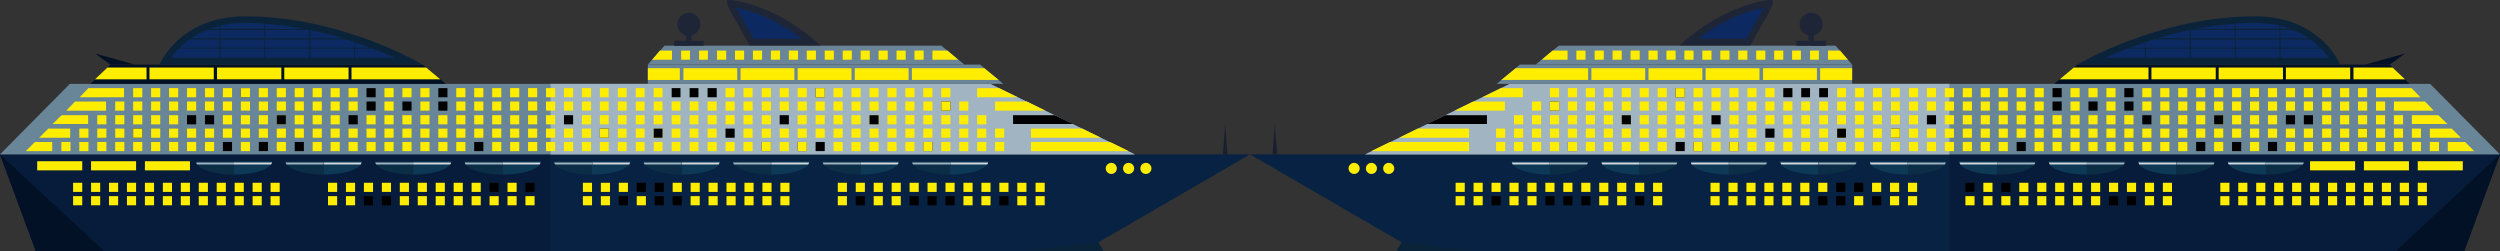 <?xml version="1.0" encoding="utf-8"?>
<!-- Generator: Adobe Illustrator 19.2.1, SVG Export Plug-In . SVG Version: 6.00 Build 0)  -->
<svg version="1.1" xmlns="http://www.w3.org/2000/svg" xmlns:xlink="http://www.w3.org/1999/xlink" x="0px" y="0px"
	 viewBox="0 0 766 77" width="766" height="77" style="enable-background:new 0 0 766 77;" xml:space="preserve">
<rect x="0" y="0" width="766" height="77" fill="#333333" stroke="none"/>
<style type="text/css">
	.st0{fill:#072242;}
	.st1{fill:#061C3A;}
	.st2{fill:#031126;}
	.st3{fill:#0B2339;}
	.st4{fill:#698598;}
	.st5{fill:#A0B4C1;}
	.st6{fill:#6A8597;}
	.st7{fill:#1E2537;}
	.st8{fill:#0C2A61;}
	.st9{fill:#FFED00;}
	.st10{fill:#181F2F;}
	.st11{fill:#0B2D45;}
	.st12{fill:#FFFFFF;}
	.st13{fill:#0D3957;}
	.st14{fill:#D3D9DD;}
	.st15{fill:#A0B5C2;}
</style>
<g id="Base">
	<g>
		<g>
			<polygon class="st0" points="755,77 434.2,77 383,47.3 766,47.3 			"/>
			<polygon class="st1" points="597.3,77 755,77 766,47.3 597.3,47.3 			"/>
			<polygon class="st2" points="734,77 755,77 766,47.3 			"/>
			<polygon class="st3" points="429.5,74.2 427.8,77 452.3,77 			"/>
			<polygon class="st4" points="744.6,25.7 462.6,25.7 418.3,47.3 766,47.3 			"/>
			<polygon class="st5" points="597.3,25.7 462.6,25.7 418.3,47.3 597.3,47.3 			"/>
			<polygon class="st6" points="567.5,25.7 458.6,25.7 465.7,19.8 567.5,19.8 			"/>
			<polygon class="st2" points="738.3,25.7 629.4,25.7 636.5,19.8 732.2,19.8 			"/>
			<polygon class="st6" points="567.5,19.8 470.5,19.8 477.6,14 562.4,14 			"/>
			<path class="st7" d="M536.3,14c3.8-7.2,8.5-14,6.5-14c-3.7,0-15.5,2.8-26.8,12.7c-0.5,0.4-0.9,0.8-1.3,1.2H536.3z"/>
			<path class="st8" d="M520.3,11.9c8.2-6.3,16-8.8,20.1-9.5c-0.7,1.3-1.6,2.9-2.4,4.3c-0.9,1.6-1.9,3.4-2.9,5.2H520.3z"/>
			<path class="st3" d="M683.9,19.8h-47.4c0,0,24.6-14.8,54.4-14.8c20.3,0,26.1,14.8,26.1,14.8H683.9z"/>
			<g>
				<g>
					<rect x="446" y="56" class="st9" width="2.8" height="2.8"/>
					<rect x="451.5" y="56" class="st9" width="2.8" height="2.8"/>
					<rect x="457" y="56" class="st9" width="2.8" height="2.8"/>
					<rect x="462.5" y="56" class="st9" width="2.8" height="2.8"/>
					<rect x="468" y="56" class="st9" width="2.8" height="2.8"/>
					<rect x="473.5" y="56" class="st9" width="2.8" height="2.8"/>
					<rect x="479" y="56" class="st9" width="2.8" height="2.8"/>
					<rect x="484.5" y="56" class="st9" width="2.8" height="2.8"/>
					<rect x="490" y="56" class="st9" width="2.8" height="2.8"/>
					<rect x="495.5" y="56" class="st9" width="2.8" height="2.8"/>
					<rect x="501" y="56" class="st9" width="2.8" height="2.8"/>
					<rect x="506.5" y="56" class="st9" width="2.8" height="2.8"/>
				</g>
				<g>
					<rect x="446" y="60.1" class="st9" width="2.8" height="2.8"/>
					<rect x="451.5" y="60.1" class="st9" width="2.8" height="2.8"/>
					<rect x="457" y="60.1" width="2.8" height="2.8"/>
					<rect x="462.5" y="60.1" class="st9" width="2.8" height="2.8"/>
					<rect x="468" y="60.1" class="st9" width="2.8" height="2.8"/>
					<rect x="473.5" y="60.1" width="2.8" height="2.8"/>
					<rect x="479" y="60.1" width="2.8" height="2.8"/>
					<rect x="484.5" y="60.1" width="2.8" height="2.8"/>
					<rect x="490" y="60.1" class="st9" width="2.8" height="2.8"/>
					<rect x="495.5" y="60.1" class="st9" width="2.8" height="2.8"/>
					<rect x="501" y="60.1" width="2.8" height="2.8"/>
					<rect x="506.5" y="60.1" class="st9" width="2.8" height="2.8"/>
				</g>
			</g>
			<g>
				<g>
					<rect x="524.1" y="56" class="st9" width="2.8" height="2.8"/>
					<rect x="529.6" y="56" class="st9" width="2.8" height="2.8"/>
					<rect x="535.1" y="56" class="st9" width="2.8" height="2.8"/>
					<rect x="540.6" y="56" class="st9" width="2.8" height="2.8"/>
					<rect x="546.1" y="56" class="st9" width="2.8" height="2.8"/>
					<rect x="551.6" y="56" class="st9" width="2.8" height="2.8"/>
					<rect x="557.1" y="56" class="st9" width="2.8" height="2.8"/>
					<rect x="562.6" y="56" width="2.8" height="2.8"/>
					<rect x="568.1" y="56" width="2.8" height="2.8"/>
					<rect x="573.6" y="56" class="st9" width="2.8" height="2.8"/>
					<rect x="579.1" y="56" class="st9" width="2.8" height="2.8"/>
					<rect x="584.6" y="56" class="st9" width="2.8" height="2.8"/>
				</g>
				<g>
					<rect x="524.1" y="60.1" class="st9" width="2.8" height="2.8"/>
					<rect x="529.6" y="60.1" class="st9" width="2.8" height="2.8"/>
					<rect x="535.1" y="60.1" class="st9" width="2.8" height="2.8"/>
					<rect x="540.6" y="60.1" class="st9" width="2.8" height="2.8"/>
					<rect x="546.1" y="60.1" class="st9" width="2.8" height="2.8"/>
					<rect x="551.6" y="60.1" class="st9" width="2.8" height="2.8"/>
					<rect x="557.1" y="60.1" width="2.8" height="2.8"/>
					<rect x="562.6" y="60.1" width="2.8" height="2.8"/>
					<rect x="568.1" y="60.1" class="st9" width="2.8" height="2.8"/>
					<rect x="573.6" y="60.1" width="2.8" height="2.8"/>
					<rect x="579.1" y="60.1" class="st9" width="2.8" height="2.8"/>
					<rect x="584.6" y="60.1" class="st9" width="2.8" height="2.8"/>
				</g>
			</g>
			<g>
				<g>
					<rect x="602.2" y="56" width="2.8" height="2.8"/>
					<rect x="607.7" y="56" class="st9" width="2.8" height="2.8"/>
					<rect x="613.2" y="56" width="2.8" height="2.8"/>
					<rect x="618.7" y="56" class="st9" width="2.8" height="2.8"/>
					<rect x="624.2" y="56" class="st9" width="2.8" height="2.8"/>
					<rect x="629.7" y="56" class="st9" width="2.8" height="2.8"/>
					<rect x="635.2" y="56" class="st9" width="2.8" height="2.8"/>
					<rect x="640.7" y="56" class="st9" width="2.8" height="2.8"/>
					<rect x="646.2" y="56" class="st9" width="2.8" height="2.8"/>
					<rect x="651.7" y="56" class="st9" width="2.8" height="2.8"/>
					<rect x="657.2" y="56" class="st9" width="2.8" height="2.8"/>
					<rect x="662.7" y="56" class="st9" width="2.8" height="2.8"/>
				</g>
				<g>
					<rect x="602.2" y="60.1" class="st9" width="2.8" height="2.8"/>
					<rect x="607.7" y="60.1" class="st9" width="2.8" height="2.8"/>
					<rect x="613.2" y="60.1" class="st9" width="2.8" height="2.8"/>
					<rect x="618.7" y="60.1" class="st9" width="2.8" height="2.8"/>
					<rect x="624.2" y="60.1" class="st9" width="2.8" height="2.8"/>
					<rect x="629.7" y="60.1" class="st9" width="2.8" height="2.8"/>
					<rect x="635.2" y="60.1" class="st9" width="2.8" height="2.8"/>
					<rect x="640.7" y="60.1" class="st9" width="2.8" height="2.8"/>
					<rect x="646.2" y="60.1" width="2.8" height="2.8"/>
					<rect x="651.7" y="60.1" width="2.8" height="2.8"/>
					<rect x="657.2" y="60.1" class="st9" width="2.8" height="2.8"/>
					<rect x="662.7" y="60.1" class="st9" width="2.8" height="2.8"/>
				</g>
			</g>
			<g>
				<g>
					<rect x="680.3" y="56" class="st9" width="2.8" height="2.8"/>
					<rect x="685.8" y="56" class="st9" width="2.8" height="2.8"/>
					<rect x="691.3" y="56" class="st9" width="2.8" height="2.8"/>
					<rect x="696.8" y="56" class="st9" width="2.8" height="2.8"/>
					<rect x="702.3" y="56" class="st9" width="2.8" height="2.8"/>
					<rect x="707.8" y="56" class="st9" width="2.8" height="2.8"/>
					<rect x="713.3" y="56" class="st9" width="2.8" height="2.8"/>
					<rect x="718.8" y="56" class="st9" width="2.8" height="2.8"/>
					<rect x="724.3" y="56" class="st9" width="2.8" height="2.8"/>
					<rect x="729.8" y="56" class="st9" width="2.8" height="2.8"/>
					<rect x="735.3" y="56" class="st9" width="2.8" height="2.8"/>
					<rect x="740.8" y="56" class="st9" width="2.8" height="2.8"/>
				</g>
				<g>
					<rect x="680.3" y="60.1" class="st9" width="2.8" height="2.8"/>
					<rect x="685.8" y="60.1" class="st9" width="2.8" height="2.8"/>
					<rect x="691.3" y="60.1" class="st9" width="2.8" height="2.8"/>
					<rect x="696.8" y="60.1" class="st9" width="2.8" height="2.8"/>
					<rect x="702.3" y="60.1" class="st9" width="2.8" height="2.8"/>
					<rect x="707.8" y="60.1" class="st9" width="2.8" height="2.8"/>
					<rect x="713.3" y="60.1" class="st9" width="2.8" height="2.8"/>
					<rect x="718.8" y="60.1" class="st9" width="2.8" height="2.8"/>
					<rect x="724.3" y="60.1" class="st9" width="2.8" height="2.8"/>
					<rect x="729.8" y="60.1" class="st9" width="2.8" height="2.8"/>
					<rect x="735.3" y="60.1" class="st9" width="2.8" height="2.8"/>
					<rect x="740.8" y="60.1" class="st9" width="2.8" height="2.8"/>
				</g>
			</g>
			<g>
				<polygon class="st9" points="472.4,18.3 480.3,18.3 480.3,15.5 475.7,15.5 				"/>
				<rect x="483" y="15.5" class="st9" width="2.8" height="2.8"/>
				<rect x="488.6" y="15.5" class="st9" width="2.8" height="2.8"/>
				<rect x="494.1" y="15.5" class="st9" width="2.8" height="2.8"/>
				<rect x="499.6" y="15.5" class="st9" width="2.8" height="2.8"/>
				<rect x="505.1" y="15.5" class="st9" width="2.8" height="2.8"/>
				<rect x="510.6" y="15.5" class="st9" width="2.8" height="2.8"/>
				<rect x="516.1" y="15.5" class="st9" width="2.8" height="2.8"/>
				<rect x="521.6" y="15.5" class="st9" width="2.8" height="2.8"/>
				<rect x="527.1" y="15.5" class="st9" width="2.8" height="2.8"/>
				<rect x="532.6" y="15.5" class="st9" width="2.8" height="2.8"/>
				<rect x="538.1" y="15.5" class="st9" width="2.8" height="2.8"/>
				<rect x="543.6" y="15.5" class="st9" width="2.8" height="2.8"/>
				<rect x="549.1" y="15.5" class="st9" width="2.7" height="2.8"/>
				<rect x="554.6" y="15.5" class="st9" width="2.7" height="2.8"/>
				<polygon class="st9" points="563.8,15.5 560.1,15.5 560.1,18.3 566.2,18.3 				"/>
			</g>
			<g>
				<g>
					<polygon class="st9" points="454.2,29.8 466.6,29.8 466.6,27 459.9,27 					"/>
					<rect x="474.9" y="27" class="st9" width="2.8" height="2.8"/>
					<rect x="480.4" y="27" class="st9" width="2.8" height="2.8"/>
					<rect x="485.9" y="27" class="st9" width="2.8" height="2.8"/>
					<rect x="491.4" y="27" class="st9" width="2.8" height="2.8"/>
					<rect x="496.9" y="27" class="st9" width="2.8" height="2.8"/>
					<rect x="502.4" y="27" class="st9" width="2.8" height="2.8"/>
					<rect x="507.9" y="27" class="st9" width="2.8" height="2.8"/>
					<rect x="513.4" y="27" width="2.8" height="2.8"/>
					<rect x="518.9" y="27" class="st9" width="2.8" height="2.8"/>
					<rect x="524.4" y="27" class="st9" width="2.8" height="2.8"/>
					<rect x="529.9" y="27" class="st9" width="2.8" height="2.8"/>
					<rect x="535.4" y="27" class="st9" width="2.8" height="2.8"/>
					<rect x="540.9" y="27" class="st9" width="2.8" height="2.8"/>
					<rect x="546.4" y="27" width="2.8" height="2.8"/>
					<rect x="551.9" y="27" width="2.7" height="2.8"/>
					<rect x="557.4" y="27" width="2.7" height="2.8"/>
					<rect x="562.9" y="27" class="st9" width="2.7" height="2.8"/>
					<rect x="568.4" y="27" class="st9" width="2.7" height="2.8"/>
					<rect x="573.9" y="27" class="st9" width="2.7" height="2.8"/>
					<rect x="579.4" y="27" class="st9" width="2.7" height="2.8"/>
					<rect x="584.9" y="27" class="st9" width="2.8" height="2.8"/>
					<rect x="590.4" y="27" class="st9" width="2.8" height="2.8"/>
					<rect x="595.9" y="27" class="st9" width="2.8" height="2.8"/>
					<rect x="601.4" y="27" class="st9" width="2.8" height="2.8"/>
					<rect x="606.9" y="27" class="st9" width="2.8" height="2.8"/>
					<rect x="612.4" y="27" class="st9" width="2.8" height="2.8"/>
					<rect x="617.9" y="27" class="st9" width="2.8" height="2.8"/>
					<rect x="623.4" y="27" class="st9" width="2.8" height="2.8"/>
					<rect x="628.9" y="27" width="2.8" height="2.8"/>
					<rect x="634.4" y="27" class="st9" width="2.8" height="2.8"/>
					<rect x="639.9" y="27" class="st9" width="2.8" height="2.8"/>
					<rect x="645.4" y="27" class="st9" width="2.8" height="2.8"/>
					<rect x="650.9" y="27" width="2.8" height="2.8"/>
					<rect x="656.4" y="27" class="st9" width="2.8" height="2.8"/>
					<rect x="661.9" y="27" class="st9" width="2.8" height="2.8"/>
					<rect x="667.4" y="27" class="st9" width="2.8" height="2.8"/>
					<rect x="672.9" y="27" class="st9" width="2.8" height="2.8"/>
					<rect x="678.4" y="27" class="st9" width="2.8" height="2.8"/>
					<rect x="683.9" y="27" class="st9" width="2.8" height="2.8"/>
					<rect x="689.4" y="27" width="2.8" height="2.8"/>
					<rect x="694.9" y="27" class="st9" width="2.8" height="2.8"/>
					<rect x="700.4" y="27" class="st9" width="2.8" height="2.8"/>
					<rect x="705.9" y="27" class="st9" width="2.8" height="2.8"/>
					<rect x="711.5" y="27" class="st9" width="2.8" height="2.8"/>
					<rect x="717" y="27" class="st9" width="2.8" height="2.8"/>
					<rect x="722.5" y="27" class="st9" width="2.8" height="2.8"/>
					<polygon class="st9" points="741.6,29.8 728,29.8 728,27 738.9,27 					"/>
				</g>
				<g>
					<polygon class="st9" points="461.1,33.9 461.1,31.1 451.4,31.1 445.7,33.9 					"/>
					<rect x="469.4" y="31.1" class="st9" width="2.8" height="2.8"/>
					<rect x="474.9" y="31.1" width="2.8" height="2.8"/>
					<rect x="480.4" y="31.1" class="st9" width="2.8" height="2.8"/>
					<rect x="485.9" y="31.1" class="st9" width="2.8" height="2.8"/>
					<rect x="491.4" y="31.1" class="st9" width="2.8" height="2.8"/>
					<rect x="496.9" y="31.1" class="st9" width="2.8" height="2.8"/>
					<rect x="502.4" y="31.1" class="st9" width="2.8" height="2.8"/>
					<rect x="507.9" y="31.1" class="st9" width="2.8" height="2.8"/>
					<rect x="513.4" y="31.1" class="st9" width="2.8" height="2.8"/>
					<rect x="518.9" y="31.1" class="st9" width="2.8" height="2.8"/>
					<rect x="524.4" y="31.1" class="st9" width="2.8" height="2.8"/>
					<rect x="529.9" y="31.1" class="st9" width="2.8" height="2.8"/>
					<rect x="535.4" y="31.1" class="st9" width="2.8" height="2.8"/>
					<rect x="540.9" y="31.1" class="st9" width="2.8" height="2.8"/>
					<rect x="546.4" y="31.1" class="st9" width="2.8" height="2.8"/>
					<rect x="551.9" y="31.1" class="st9" width="2.7" height="2.8"/>
					<rect x="557.4" y="31.1" class="st9" width="2.7" height="2.8"/>
					<rect x="562.9" y="31.1" class="st9" width="2.7" height="2.8"/>
					<rect x="568.4" y="31.1" class="st9" width="2.7" height="2.8"/>
					<rect x="573.9" y="31.1" class="st9" width="2.7" height="2.8"/>
					<rect x="579.4" y="31.1" class="st9" width="2.7" height="2.8"/>
					<rect x="584.9" y="31.1" class="st9" width="2.8" height="2.8"/>
					<rect x="590.4" y="31.1" class="st9" width="2.8" height="2.8"/>
					<rect x="595.9" y="31.1" class="st9" width="2.8" height="2.8"/>
					<rect x="601.4" y="31.1" class="st9" width="2.8" height="2.8"/>
					<rect x="606.9" y="31.1" class="st9" width="2.8" height="2.8"/>
					<rect x="612.4" y="31.1" class="st9" width="2.8" height="2.8"/>
					<rect x="617.9" y="31.1" class="st9" width="2.8" height="2.8"/>
					<rect x="623.4" y="31.1" class="st9" width="2.8" height="2.8"/>
					<rect x="628.9" y="31.1" width="2.8" height="2.8"/>
					<rect x="634.4" y="31.1" class="st9" width="2.8" height="2.8"/>
					<rect x="639.9" y="31.1" width="2.8" height="2.8"/>
					<rect x="645.4" y="31.1" class="st9" width="2.8" height="2.8"/>
					<rect x="650.9" y="31.1" width="2.8" height="2.8"/>
					<rect x="656.4" y="31.1" class="st9" width="2.8" height="2.8"/>
					<rect x="661.9" y="31.1" class="st9" width="2.8" height="2.8"/>
					<rect x="667.4" y="31.1" class="st9" width="2.8" height="2.8"/>
					<rect x="672.9" y="31.1" class="st9" width="2.8" height="2.8"/>
					<rect x="678.4" y="31.1" class="st9" width="2.8" height="2.8"/>
					<rect x="683.9" y="31.1" class="st9" width="2.8" height="2.8"/>
					<rect x="689.4" y="31.1" class="st9" width="2.8" height="2.8"/>
					<rect x="694.9" y="31.1" class="st9" width="2.8" height="2.8"/>
					<rect x="700.4" y="31.1" class="st9" width="2.8" height="2.8"/>
					<rect x="705.9" y="31.1" class="st9" width="2.8" height="2.8"/>
					<rect x="711.5" y="31.1" class="st9" width="2.8" height="2.8"/>
					<rect x="717" y="31.1" class="st9" width="2.8" height="2.8"/>
					<rect x="722.5" y="31.1" class="st9" width="2.8" height="2.8"/>
					<rect x="728" y="31.1" class="st9" width="2.8" height="2.8"/>
					<polygon class="st9" points="745.7,33.9 733.5,33.9 733.5,31.1 743,31.1 					"/>
				</g>
				<g>
					<polygon points="455.6,38 455.6,35.3 442.9,35.3 437.2,38 					"/>
					<rect x="463.9" y="35.3" class="st9" width="2.8" height="2.8"/>
					<rect x="469.4" y="35.3" class="st9" width="2.8" height="2.8"/>
					<rect x="474.9" y="35.3" class="st9" width="2.8" height="2.8"/>
					<rect x="480.4" y="35.3" class="st9" width="2.8" height="2.8"/>
					<rect x="485.9" y="35.3" class="st9" width="2.8" height="2.8"/>
					<rect x="491.4" y="35.3" class="st9" width="2.8" height="2.8"/>
					<rect x="496.9" y="35.3" class="st9" width="2.8" height="2.8"/>
					<rect x="502.4" y="35.3" class="st9" width="2.8" height="2.8"/>
					<rect x="507.9" y="35.3" class="st9" width="2.8" height="2.8"/>
					<rect x="513.4" y="35.3" class="st9" width="2.8" height="2.8"/>
					<rect x="518.9" y="35.3" class="st9" width="2.8" height="2.8"/>
					<rect x="524.4" y="35.3" width="2.8" height="2.8"/>
					<rect x="529.9" y="35.3" class="st9" width="2.8" height="2.8"/>
					<rect x="535.4" y="35.3" class="st9" width="2.8" height="2.8"/>
					<rect x="540.9" y="35.3" class="st9" width="2.8" height="2.8"/>
					<rect x="546.4" y="35.3" class="st9" width="2.8" height="2.8"/>
					<rect x="551.9" y="35.3" class="st9" width="2.7" height="2.8"/>
					<rect x="557.4" y="35.3" class="st9" width="2.7" height="2.8"/>
					<rect x="562.9" y="35.3" class="st9" width="2.7" height="2.8"/>
					<rect x="568.4" y="35.3" class="st9" width="2.7" height="2.8"/>
					<rect x="573.9" y="35.3" class="st9" width="2.7" height="2.8"/>
					<rect x="579.4" y="35.3" class="st9" width="2.7" height="2.8"/>
					<rect x="584.9" y="35.3" class="st9" width="2.8" height="2.8"/>
					<rect x="590.4" y="35.3" width="2.8" height="2.8"/>
					<rect x="595.9" y="35.3" class="st9" width="2.8" height="2.8"/>
					<rect x="601.4" y="35.3" class="st9" width="2.8" height="2.8"/>
					<rect x="606.9" y="35.3" class="st9" width="2.8" height="2.8"/>
					<rect x="612.4" y="35.3" class="st9" width="2.8" height="2.8"/>
					<rect x="617.9" y="35.3" class="st9" width="2.8" height="2.8"/>
					<rect x="623.4" y="35.3" class="st9" width="2.8" height="2.8"/>
					<rect x="628.9" y="35.3" class="st9" width="2.8" height="2.8"/>
					<rect x="634.4" y="35.3" class="st9" width="2.8" height="2.8"/>
					<rect x="639.9" y="35.3" class="st9" width="2.8" height="2.8"/>
					<rect x="645.4" y="35.3" class="st9" width="2.8" height="2.8"/>
					<rect x="650.9" y="35.3" class="st9" width="2.8" height="2.8"/>
					<rect x="656.4" y="35.3" width="2.8" height="2.8"/>
					<rect x="661.9" y="35.3" class="st9" width="2.8" height="2.8"/>
					<rect x="667.4" y="35.3" class="st9" width="2.8" height="2.8"/>
					<rect x="672.9" y="35.3" class="st9" width="2.8" height="2.8"/>
					<rect x="678.4" y="35.3" class="st9" width="2.8" height="2.8"/>
					<rect x="683.9" y="35.3" class="st9" width="2.8" height="2.8"/>
					<rect x="689.4" y="35.3" class="st9" width="2.8" height="2.8"/>
					<rect x="694.9" y="35.3" class="st9" width="2.8" height="2.8"/>
					<rect x="700.4" y="35.3" width="2.8" height="2.8"/>
					<rect x="705.9" y="35.3" width="2.8" height="2.8"/>
					<rect x="711.5" y="35.3" class="st9" width="2.8" height="2.8"/>
					<rect x="717" y="35.3" class="st9" width="2.8" height="2.8"/>
					<rect x="722.5" y="35.3" class="st9" width="2.8" height="2.8"/>
					<rect x="728" y="35.3" class="st9" width="2.8" height="2.8"/>
					<rect x="733.5" y="35.3" class="st9" width="2.8" height="2.8"/>
					<polygon class="st9" points="749.9,38 739,38 739,35.3 747.1,35.3 					"/>
				</g>
				<g>
					<polygon class="st9" points="450.1,42.2 450.1,39.4 434.4,39.4 428.7,42.2 					"/>
					<rect x="458.4" y="39.4" class="st9" width="2.8" height="2.8"/>
					<rect x="463.9" y="39.4" class="st9" width="2.8" height="2.8"/>
					<rect x="469.4" y="39.4" class="st9" width="2.8" height="2.8"/>
					<rect x="474.9" y="39.4" class="st9" width="2.8" height="2.8"/>
					<rect x="480.4" y="39.4" class="st9" width="2.8" height="2.8"/>
					<rect x="485.9" y="39.4" class="st9" width="2.8" height="2.8"/>
					<rect x="491.4" y="39.4" class="st9" width="2.8" height="2.8"/>
					<rect x="496.9" y="39.4" class="st9" width="2.8" height="2.8"/>
					<rect x="502.4" y="39.4" class="st9" width="2.8" height="2.8"/>
					<rect x="507.9" y="39.4" class="st9" width="2.8" height="2.8"/>
					<rect x="513.4" y="39.4" class="st9" width="2.8" height="2.8"/>
					<rect x="518.9" y="39.4" class="st9" width="2.8" height="2.8"/>
					<rect x="524.4" y="39.4" class="st9" width="2.8" height="2.8"/>
					<rect x="529.9" y="39.4" class="st9" width="2.8" height="2.8"/>
					<rect x="535.4" y="39.4" class="st9" width="2.8" height="2.8"/>
					<rect x="540.9" y="39.4" width="2.8" height="2.8"/>
					<rect x="546.4" y="39.4" class="st9" width="2.8" height="2.8"/>
					<rect x="551.9" y="39.4" class="st9" width="2.7" height="2.8"/>
					<rect x="557.4" y="39.4" class="st9" width="2.7" height="2.8"/>
					<rect x="562.9" y="39.4" class="st9" width="2.7" height="2.8"/>
					<rect x="568.4" y="39.4" class="st9" width="2.7" height="2.8"/>
					<rect x="573.9" y="39.4" class="st9" width="2.7" height="2.8"/>
					<rect x="579.4" y="39.4" width="2.7" height="2.8"/>
					<rect x="584.9" y="39.4" class="st9" width="2.8" height="2.8"/>
					<rect x="590.4" y="39.4" class="st9" width="2.8" height="2.8"/>
					<rect x="595.9" y="39.4" class="st9" width="2.8" height="2.8"/>
					<rect x="601.4" y="39.4" class="st9" width="2.8" height="2.8"/>
					<rect x="606.9" y="39.4" class="st9" width="2.8" height="2.8"/>
					<rect x="612.4" y="39.4" class="st9" width="2.8" height="2.8"/>
					<rect x="617.9" y="39.4" class="st9" width="2.8" height="2.8"/>
					<rect x="623.4" y="39.4" class="st9" width="2.8" height="2.8"/>
					<rect x="628.9" y="39.4" class="st9" width="2.8" height="2.8"/>
					<rect x="634.4" y="39.4" class="st9" width="2.8" height="2.8"/>
					<rect x="639.9" y="39.4" class="st9" width="2.8" height="2.8"/>
					<rect x="645.4" y="39.4" class="st9" width="2.8" height="2.8"/>
					<rect x="650.9" y="39.4" class="st9" width="2.8" height="2.8"/>
					<rect x="656.4" y="39.4" class="st9" width="2.8" height="2.8"/>
					<rect x="661.9" y="39.4" class="st9" width="2.8" height="2.8"/>
					<rect x="667.4" y="39.4" class="st9" width="2.8" height="2.8"/>
					<rect x="672.9" y="39.4" class="st9" width="2.8" height="2.8"/>
					<rect x="678.4" y="39.4" class="st9" width="2.8" height="2.8"/>
					<rect x="683.9" y="39.4" class="st9" width="2.8" height="2.8"/>
					<rect x="689.4" y="39.4" class="st9" width="2.8" height="2.8"/>
					<rect x="694.9" y="39.4" class="st9" width="2.8" height="2.8"/>
					<rect x="700.4" y="39.4" class="st9" width="2.8" height="2.8"/>
					<rect x="705.9" y="39.4" class="st9" width="2.8" height="2.8"/>
					<rect x="711.5" y="39.4" class="st9" width="2.8" height="2.8"/>
					<rect x="717" y="39.4" class="st9" width="2.8" height="2.8"/>
					<rect x="722.5" y="39.4" width="2.8" height="2.8"/>
					<rect x="728" y="39.4" class="st9" width="2.8" height="2.8"/>
					<rect x="733.5" y="39.4" class="st9" width="2.8" height="2.8"/>
					<rect x="739" y="39.4" class="st9" width="2.8" height="2.8"/>
					<polygon class="st9" points="754,42.2 744.5,42.2 744.5,39.4 751.2,39.4 					"/>
				</g>
				<g>
					<polygon class="st9" points="450.1,46.3 450.1,43.5 425.9,43.5 420.2,46.3 					"/>
					<rect x="458.4" y="43.5" class="st9" width="2.8" height="2.8"/>
					<rect x="463.9" y="43.5" class="st9" width="2.8" height="2.8"/>
					<rect x="469.4" y="43.5" class="st9" width="2.8" height="2.8"/>
					<rect x="474.9" y="43.5" class="st9" width="2.8" height="2.8"/>
					<rect x="480.4" y="43.5" width="2.8" height="2.8"/>
					<rect x="485.9" y="43.5" class="st9" width="2.8" height="2.8"/>
					<rect x="491.4" y="43.5" class="st9" width="2.8" height="2.8"/>
					<rect x="496.9" y="43.5" class="st9" width="2.8" height="2.8"/>
					<rect x="502.4" y="43.5" class="st9" width="2.8" height="2.8"/>
					<rect x="507.9" y="43.5" class="st9" width="2.8" height="2.8"/>
					<rect x="513.4" y="43.5" width="2.8" height="2.8"/>
					<rect x="518.9" y="43.5" width="2.8" height="2.8"/>
					<rect x="524.4" y="43.5" class="st9" width="2.8" height="2.8"/>
					<rect x="529.9" y="43.5" width="2.8" height="2.8"/>
					<rect x="535.4" y="43.5" class="st9" width="2.8" height="2.8"/>
					<rect x="540.9" y="43.5" class="st9" width="2.8" height="2.8"/>
					<rect x="546.4" y="43.5" class="st9" width="2.8" height="2.8"/>
					<rect x="551.9" y="43.5" class="st9" width="2.7" height="2.8"/>
					<rect x="557.4" y="43.5" class="st9" width="2.7" height="2.8"/>
					<rect x="562.9" y="43.5" class="st9" width="2.7" height="2.8"/>
					<rect x="568.4" y="43.5" class="st9" width="2.7" height="2.8"/>
					<rect x="573.9" y="43.5" class="st9" width="2.7" height="2.8"/>
					<rect x="579.4" y="43.5" class="st9" width="2.7" height="2.8"/>
					<rect x="584.9" y="43.5" class="st9" width="2.8" height="2.8"/>
					<rect x="590.4" y="43.5" class="st9" width="2.8" height="2.8"/>
					<rect x="595.9" y="43.5" class="st9" width="2.8" height="2.8"/>
					<rect x="601.4" y="43.5" class="st9" width="2.8" height="2.8"/>
					<rect x="606.9" y="43.5" class="st9" width="2.8" height="2.8"/>
					<rect x="612.4" y="43.5" class="st9" width="2.8" height="2.8"/>
					<rect x="617.9" y="43.5" width="2.8" height="2.8"/>
					<rect x="623.4" y="43.5" class="st9" width="2.8" height="2.8"/>
					<rect x="628.9" y="43.5" class="st9" width="2.8" height="2.8"/>
					<rect x="634.4" y="43.5" class="st9" width="2.8" height="2.8"/>
					<rect x="639.9" y="43.5" class="st9" width="2.8" height="2.8"/>
					<rect x="645.4" y="43.5" class="st9" width="2.8" height="2.8"/>
					<rect x="650.9" y="43.5" class="st9" width="2.8" height="2.8"/>
					<rect x="656.4" y="43.5" class="st9" width="2.8" height="2.8"/>
					<rect x="661.9" y="43.5" class="st9" width="2.8" height="2.8"/>
					<rect x="667.4" y="43.5" class="st9" width="2.8" height="2.8"/>
					<rect x="672.9" y="43.5" width="2.8" height="2.8"/>
					<rect x="678.4" y="43.5" class="st9" width="2.8" height="2.8"/>
					<rect x="683.9" y="43.5" width="2.8" height="2.8"/>
					<rect x="689.4" y="43.5" class="st9" width="2.8" height="2.8"/>
					<rect x="694.9" y="43.5" width="2.8" height="2.8"/>
					<rect x="700.4" y="43.5" class="st9" width="2.8" height="2.8"/>
					<rect x="705.9" y="43.5" class="st9" width="2.8" height="2.8"/>
					<rect x="711.5" y="43.5" class="st9" width="2.8" height="2.8"/>
					<rect x="717" y="43.5" class="st9" width="2.8" height="2.8"/>
					<rect x="722.5" y="43.5" class="st9" width="2.8" height="2.8"/>
					<rect x="728" y="43.5" class="st9" width="2.8" height="2.8"/>
					<rect x="733.5" y="43.5" class="st9" width="2.8" height="2.8"/>
					<rect x="739" y="43.5" class="st9" width="2.8" height="2.8"/>
					<rect x="744.5" y="43.5" class="st9" width="2.8" height="2.8"/>
					<polygon class="st9" points="758.1,46.3 750,46.3 750,43.5 755.3,43.5 					"/>
				</g>
			</g>
			<g>
				<polygon class="st9" points="631.1,24.3 658.3,24.3 658.3,20.7 635.4,20.7 				"/>
				<rect x="659.2" y="20.7" class="st9" width="19.7" height="3.6"/>
				<rect x="679.8" y="20.7" class="st9" width="19.7" height="3.6"/>
				<polygon class="st9" points="733.1,20.7 721.1,20.7 721.1,24.3 736.9,24.3 				"/>
				<rect x="700.4" y="20.7" class="st9" width="19.7" height="3.6"/>
			</g>
			<g>
				<rect x="557.7" y="20.9" class="st9" width="9.8" height="3.6"/>
				<rect x="540.2" y="20.9" class="st9" width="16.5" height="3.6"/>
				<polygon class="st9" points="460,24.5 486.6,24.5 486.6,20.9 464.4,20.9 				"/>
				<rect x="487.6" y="20.9" class="st9" width="16.5" height="3.6"/>
				<rect x="505.1" y="20.9" class="st9" width="16.5" height="3.6"/>
				<rect x="522.6" y="20.9" class="st9" width="16.5" height="3.6"/>
			</g>
			<g>
				<g>
					<path class="st8" d="M670.9,9.2c-3.5,0.7-6.8,1.6-9.8,2.5h9.8V9.2z"/>
					<path class="st8" d="M670.9,14.6v-2.5h-11c-0.8,0.3-1.7,0.5-2.5,0.8v1.7H670.9z"/>
					<path class="st8" d="M684.7,7.3c-4.1,0.3-8.1,0.8-11.9,1.6h11.9V7.3z"/>
					<rect x="685" y="9.2" class="st8" width="13.4" height="2.5"/>
					<rect x="671.3" y="12.1" class="st8" width="13.4" height="2.5"/>
					<rect x="657.5" y="14.9" class="st8" width="13.4" height="2.8"/>
					<rect x="685" y="12.1" class="st8" width="13.4" height="2.5"/>
					<rect x="671.3" y="9.2" class="st8" width="13.4" height="2.5"/>
					<rect x="671.3" y="14.9" class="st8" width="13.4" height="2.8"/>
					<path class="st8" d="M685,8.8h13.4v-1c-2.2-0.5-4.7-0.8-7.5-0.8c-2,0-4,0.1-5.9,0.2V8.8z"/>
					<path class="st8" d="M713.5,17.7c-0.6-0.8-1.3-1.8-2.3-2.8h-12.4v2.8H713.5z"/>
					<path class="st8" d="M698.8,8.8h3c-0.9-0.3-1.9-0.6-3-0.9V8.8z"/>
					<path class="st8" d="M657.2,14.9h-5.4c-2.5,1-4.8,1.9-6.7,2.8h12.1V14.9z"/>
					<path class="st8" d="M698.8,11.7h8.6c-1.4-0.9-2.9-1.8-4.8-2.5h-3.9V11.7z"/>
					<path class="st8" d="M657.2,14.6V13c-1.6,0.5-3.1,1.1-4.5,1.6H657.2z"/>
					<rect x="685" y="14.9" class="st8" width="13.4" height="2.8"/>
					<path class="st8" d="M698.8,14.6h12.1c-0.8-0.8-1.8-1.7-3-2.5h-9.1V14.6z"/>
				</g>
			</g>
			<rect x="550.4" y="12.5" class="st7" width="9" height="1.5"/>
			<rect x="554.1" y="8" class="st7" width="1.6" height="4.5"/>
			<ellipse class="st7" cx="554.9" cy="7.4" rx="3.5" ry="3.5"/>
			<path class="st7" d="M559.4,14v-1.5h-3.7v-1.6c1.5-0.4,2.7-1.7,2.7-3.4c0-1.9-1.6-3.5-3.5-3.5v10H559.4z"/>
			<polygon class="st10" points="391.3,47.3 389.9,47.3 390.6,38 			"/>
			<rect x="707.8" y="49.4" class="st9" width="13.8" height="2.8"/>
			<rect x="724.3" y="49.4" class="st9" width="13.8" height="2.8"/>
			<rect x="740.8" y="49.4" class="st9" width="13.8" height="2.8"/>
			<ellipse class="st9" cx="414.9" cy="51.6" rx="1.7" ry="1.7"/>
			<ellipse class="st9" cx="420.2" cy="51.6" rx="1.7" ry="1.7"/>
			<ellipse class="st9" cx="425.5" cy="51.6" rx="1.7" ry="1.7"/>
			<polygon class="st2" points="736.9,16.4 724.6,19.8 732.2,19.8 			"/>
		</g>
		<g>
			<path class="st11" d="M705.8,49.9c0,0,0-0.1,0-0.1C705.9,49.9,705.9,49.9,705.8,49.9z"/>
			<polygon class="st12" points="705.9,49.8 705.9,49.8 705.9,49.8 			"/>
			<path class="st12" d="M705.7,50.2c0-0.1,0.1-0.2,0.1-0.3C705.8,50,705.8,50.1,705.7,50.2z"/>
			<g>
				<path class="st11" d="M705.7,50.3c0,0,0.1-0.1,0.1-0.1C705.7,50.2,705.7,50.3,705.7,50.3z"/>
				<path class="st12" d="M705.6,50.4L705.6,50.4C705.6,50.4,705.6,50.4,705.6,50.4C705.6,50.4,705.6,50.4,705.6,50.4z"/>
				<g>
					<path class="st11" d="M705.9,49.4c0,2.3-5.2,4.1-11.7,4.1v-4.1H705.9z"/>
					<path class="st13" d="M694.3,49.4v4.1c-6.5,0-11.7-1.8-11.7-4.1H694.3z"/>
				</g>
				<path class="st14" d="M682.6,49.8h11.6v0.6h-11.3C682.8,50.2,682.7,50,682.6,49.8z"/>
				<path class="st15" d="M705.9,49.8h-11.6v0.6h11.3C705.7,50.2,705.8,50,705.9,49.8z"/>
			</g>
		</g>
		<g>
			<path class="st11" d="M678.4,49.9c0,0,0-0.1,0-0.1C678.5,49.9,678.4,49.9,678.4,49.9z"/>
			<polygon class="st12" points="678.5,49.8 678.5,49.8 678.5,49.8 			"/>
			<path class="st12" d="M678.3,50.2c0-0.1,0.1-0.2,0.1-0.3C678.4,50,678.4,50.1,678.3,50.2z"/>
			<g>
				<path class="st11" d="M678.2,50.3c0,0,0.1-0.1,0.1-0.1C678.3,50.2,678.3,50.3,678.2,50.3z"/>
				<path class="st12" d="M678.2,50.4L678.2,50.4C678.2,50.4,678.2,50.4,678.2,50.4C678.2,50.4,678.2,50.4,678.2,50.4z"/>
				<g>
					<path class="st11" d="M678.5,49.4c0,2.3-5.2,4.1-11.7,4.1v-4.1H678.5z"/>
					<path class="st13" d="M666.8,49.4v4.1c-6.5,0-11.7-1.8-11.7-4.1H666.8z"/>
				</g>
				<path class="st14" d="M655.2,49.8h11.6v0.6h-11.3C655.4,50.2,655.3,50,655.2,49.8z"/>
				<path class="st15" d="M678.5,49.8h-11.6v0.6h11.3C678.3,50.2,678.4,50,678.5,49.8z"/>
			</g>
		</g>
		<g>
			<path class="st11" d="M651,49.9c0,0,0-0.1,0-0.1C651,49.9,651,49.9,651,49.9z"/>
			<polygon class="st12" points="651,49.8 651,49.8 651,49.8 			"/>
			<path class="st12" d="M650.9,50.2c0-0.1,0.1-0.2,0.1-0.3C651,50,650.9,50.1,650.9,50.2z"/>
			<g>
				<path class="st11" d="M650.8,50.3c0,0,0.1-0.1,0.1-0.1C650.9,50.2,650.8,50.3,650.8,50.3z"/>
				<path class="st12" d="M650.8,50.4L650.8,50.4C650.8,50.4,650.8,50.4,650.8,50.4C650.8,50.4,650.8,50.4,650.8,50.4z"/>
				<g>
					<path class="st11" d="M651.1,49.4c0,2.3-5.2,4.1-11.7,4.1v-4.1H651.1z"/>
					<path class="st13" d="M639.4,49.4v4.1c-6.5,0-11.7-1.8-11.7-4.1H639.4z"/>
				</g>
				<path class="st14" d="M627.8,49.8h11.6v0.6h-11.3C627.9,50.2,627.8,50,627.8,49.8z"/>
				<path class="st15" d="M651,49.8h-11.6v0.6h11.3C650.9,50.2,651,50,651,49.8z"/>
			</g>
		</g>
		<g>
			<path class="st11" d="M623.6,49.9c0,0,0-0.1,0-0.1C623.6,49.9,623.6,49.9,623.6,49.9z"/>
			<polygon class="st12" points="623.6,49.8 623.6,49.8 623.6,49.8 			"/>
			<path class="st12" d="M623.5,50.2c0-0.1,0.1-0.2,0.1-0.3C623.6,50,623.5,50.1,623.5,50.2z"/>
			<g>
				<path class="st11" d="M623.4,50.3c0,0,0.1-0.1,0.1-0.1C623.4,50.2,623.4,50.3,623.4,50.3z"/>
				<path class="st12" d="M623.3,50.4L623.3,50.4C623.3,50.4,623.4,50.4,623.3,50.4C623.4,50.4,623.4,50.4,623.3,50.4z"/>
				<g>
					<path class="st11" d="M623.7,49.4c0,2.3-5.2,4.1-11.7,4.1v-4.1H623.7z"/>
					<path class="st13" d="M612,49.4v4.1c-6.5,0-11.7-1.8-11.7-4.1H612z"/>
				</g>
				<path class="st14" d="M600.4,49.8H612v0.6h-11.3C600.5,50.2,600.4,50,600.4,49.8z"/>
				<path class="st15" d="M623.6,49.8H612v0.6h11.3C623.5,50.2,623.6,50,623.6,49.8z"/>
			</g>
		</g>
		<g>
			<path class="st11" d="M596.2,49.9c0,0,0-0.1,0-0.1C596.2,49.9,596.2,49.9,596.2,49.9z"/>
			<polygon class="st12" points="596.2,49.8 596.2,49.8 596.2,49.8 			"/>
			<path class="st12" d="M596,50.2c0-0.1,0.1-0.2,0.1-0.3C596.1,50,596.1,50.1,596,50.2z"/>
			<g>
				<path class="st11" d="M596,50.3c0,0,0.1-0.1,0.1-0.1C596,50.2,596,50.3,596,50.3z"/>
				<path class="st12" d="M595.9,50.4L595.9,50.4C595.9,50.4,595.9,50.4,595.9,50.4C595.9,50.4,595.9,50.4,595.9,50.4z"/>
				<g>
					<path class="st11" d="M596.3,49.4c0,2.3-5.2,4.1-11.7,4.1v-4.1H596.3z"/>
					<path class="st13" d="M584.6,49.4v4.1c-6.5,0-11.7-1.8-11.7-4.1H584.6z"/>
				</g>
				<path class="st14" d="M572.9,49.8h11.6v0.6h-11.3C573.1,50.2,573,50,572.9,49.8z"/>
				<path class="st15" d="M596.2,49.8h-11.6v0.6h11.3C596,50.2,596.1,50,596.2,49.8z"/>
			</g>
		</g>
		<g>
			<path class="st11" d="M568.7,49.9c0,0,0-0.1,0-0.1C568.8,49.9,568.8,49.9,568.7,49.9z"/>
			<polygon class="st12" points="568.8,49.8 568.8,49.8 568.8,49.8 			"/>
			<path class="st12" d="M568.6,50.2c0-0.1,0.1-0.2,0.1-0.3C568.7,50,568.7,50.1,568.6,50.2z"/>
			<g>
				<path class="st11" d="M568.5,50.3c0,0,0.1-0.1,0.1-0.1C568.6,50.2,568.6,50.3,568.5,50.3z"/>
				<path class="st12" d="M568.5,50.4L568.5,50.4C568.5,50.4,568.5,50.4,568.5,50.4C568.5,50.4,568.5,50.4,568.5,50.4z"/>
				<g>
					<path class="st11" d="M568.8,49.4c0,2.3-5.2,4.1-11.7,4.1v-4.1H568.8z"/>
					<path class="st13" d="M557.1,49.4v4.1c-6.5,0-11.7-1.8-11.7-4.1H557.1z"/>
				</g>
				<path class="st14" d="M545.5,49.8h11.6v0.6h-11.3C545.7,50.2,545.6,50,545.5,49.8z"/>
				<path class="st15" d="M568.8,49.8h-11.6v0.6h11.3C568.6,50.2,568.7,50,568.8,49.8z"/>
			</g>
		</g>
		<g>
			<path class="st11" d="M541.3,49.9c0,0,0-0.1,0-0.1C541.3,49.9,541.3,49.9,541.3,49.9z"/>
			<polygon class="st12" points="541.4,49.8 541.4,49.8 541.4,49.8 			"/>
			<path class="st12" d="M541.2,50.2c0-0.1,0.1-0.2,0.1-0.3C541.3,50,541.3,50.1,541.2,50.2z"/>
			<g>
				<path class="st11" d="M541.1,50.3c0,0,0.1-0.1,0.1-0.1C541.2,50.2,541.2,50.3,541.1,50.3z"/>
				<path class="st12" d="M541.1,50.4L541.1,50.4C541.1,50.4,541.1,50.4,541.1,50.4C541.1,50.4,541.1,50.4,541.1,50.4z"/>
				<g>
					<path class="st11" d="M541.4,49.4c0,2.3-5.2,4.1-11.7,4.1v-4.1H541.4z"/>
					<path class="st13" d="M529.7,49.4v4.1c-6.5,0-11.7-1.8-11.7-4.1H529.7z"/>
				</g>
				<path class="st14" d="M518.1,49.8h11.6v0.6h-11.3C518.2,50.2,518.1,50,518.1,49.8z"/>
				<path class="st15" d="M541.4,49.8h-11.6v0.6h11.3C541.2,50.2,541.3,50,541.4,49.8z"/>
			</g>
		</g>
		<g>
			<path class="st11" d="M513.9,49.9c0,0,0-0.1,0-0.1C513.9,49.9,513.9,49.9,513.9,49.9z"/>
			<polygon class="st12" points="513.9,49.8 513.9,49.8 513.9,49.8 			"/>
			<path class="st12" d="M513.8,50.2c0-0.1,0.1-0.2,0.1-0.3C513.9,50,513.8,50.1,513.8,50.2z"/>
			<g>
				<path class="st11" d="M513.7,50.3c0,0,0.1-0.1,0.1-0.1C513.8,50.2,513.7,50.3,513.7,50.3z"/>
				<path class="st12" d="M513.6,50.4L513.6,50.4C513.7,50.4,513.7,50.4,513.6,50.4C513.7,50.4,513.7,50.4,513.6,50.4z"/>
				<g>
					<path class="st11" d="M514,49.4c0,2.3-5.2,4.1-11.7,4.1v-4.1H514z"/>
					<path class="st13" d="M502.3,49.4v4.1c-6.5,0-11.7-1.8-11.7-4.1H502.3z"/>
				</g>
				<path class="st14" d="M490.7,49.8h11.6v0.6H491C490.8,50.2,490.7,50,490.7,49.8z"/>
				<path class="st15" d="M513.9,49.8h-11.6v0.6h11.3C513.8,50.2,513.9,50,513.9,49.8z"/>
			</g>
		</g>
		<g>
			<path class="st11" d="M486.5,49.9c0,0,0-0.1,0-0.1C486.5,49.9,486.5,49.9,486.5,49.9z"/>
			<polygon class="st12" points="486.5,49.8 486.5,49.8 486.5,49.8 			"/>
			<path class="st12" d="M486.4,50.2c0-0.1,0.1-0.2,0.1-0.3C486.4,50,486.4,50.1,486.4,50.2z"/>
			<g>
				<path class="st11" d="M486.3,50.3c0,0,0.1-0.1,0.1-0.1C486.3,50.2,486.3,50.3,486.3,50.3z"/>
				<path class="st12" d="M486.2,50.4L486.2,50.4C486.2,50.4,486.3,50.4,486.2,50.4C486.3,50.4,486.2,50.4,486.2,50.4z"/>
				<g>
					<path class="st11" d="M486.6,49.4c0,2.3-5.2,4.1-11.7,4.1v-4.1H486.6z"/>
					<path class="st13" d="M474.9,49.4v4.1c-6.5,0-11.7-1.8-11.7-4.1H474.9z"/>
				</g>
				<path class="st14" d="M463.2,49.8h11.6v0.6h-11.3C463.4,50.2,463.3,50,463.2,49.8z"/>
				<path class="st15" d="M486.5,49.8h-11.6v0.6h11.3C486.4,50.2,486.5,50,486.5,49.8z"/>
			</g>
		</g>
	</g>
	<g>
		<g>
			<polygon class="st0" points="11,77 331.8,77 383,47.3 0,47.3 			"/>
			<polygon class="st1" points="168.7,77 11,77 0,47.3 168.7,47.3 			"/>
			<polygon class="st2" points="32,77 11,77 0,47.3 			"/>
			<polygon class="st3" points="336.5,74.2 338.2,77 313.7,77 			"/>
			<polygon class="st4" points="21.4,25.7 303.4,25.7 347.7,47.3 0,47.3 			"/>
			<polygon class="st5" points="168.7,25.7 303.4,25.7 347.7,47.3 168.7,47.3 			"/>
			<polygon class="st6" points="198.5,25.7 307.4,25.7 300.3,19.8 198.5,19.8 			"/>
			<polygon class="st2" points="27.7,25.7 136.6,25.7 129.5,19.8 33.8,19.8 			"/>
			<polygon class="st6" points="198.5,19.8 295.5,19.8 288.4,14 203.6,14 			"/>
			<path class="st7" d="M229.7,14c-3.8-7.2-8.5-14-6.5-14c3.7,0,15.5,2.8,26.8,12.7c0.5,0.4,0.9,0.8,1.3,1.2H229.7z"/>
			<path class="st8" d="M245.7,11.9c-8.2-6.3-16-8.8-20.1-9.5c0.7,1.3,1.6,2.9,2.4,4.3c0.9,1.6,1.9,3.4,2.9,5.2H245.7z"/>
			<path class="st3" d="M82.1,19.8h47.4c0,0-24.6-14.8-54.4-14.8C54.8,5,48.9,19.8,48.9,19.8H82.1z"/>
			<g>
				<g>
					<rect x="317.3" y="56" class="st9" width="2.8" height="2.8"/>
					<rect x="311.7" y="56" class="st9" width="2.8" height="2.8"/>
					<rect x="306.2" y="56" class="st9" width="2.8" height="2.8"/>
					<rect x="300.7" y="56" class="st9" width="2.8" height="2.8"/>
					<rect x="295.2" y="56" class="st9" width="2.8" height="2.8"/>
					<rect x="289.7" y="56" class="st9" width="2.8" height="2.8"/>
					<rect x="284.2" y="56" class="st9" width="2.8" height="2.8"/>
					<rect x="278.7" y="56" class="st9" width="2.8" height="2.8"/>
					<rect x="273.2" y="56" class="st9" width="2.8" height="2.8"/>
					<rect x="267.7" y="56" class="st9" width="2.8" height="2.8"/>
					<rect x="262.2" y="56" class="st9" width="2.8" height="2.8"/>
					<rect x="256.7" y="56" class="st9" width="2.8" height="2.8"/>
				</g>
				<g>
					<rect x="317.3" y="60.1" class="st9" width="2.8" height="2.8"/>
					<rect x="311.7" y="60.1" class="st9" width="2.8" height="2.8"/>
					<rect x="306.2" y="60.1" width="2.8" height="2.8"/>
					<rect x="300.7" y="60.1" class="st9" width="2.8" height="2.8"/>
					<rect x="295.2" y="60.1" class="st9" width="2.8" height="2.8"/>
					<rect x="289.7" y="60.1" width="2.8" height="2.8"/>
					<rect x="284.2" y="60.1" width="2.8" height="2.8"/>
					<rect x="278.7" y="60.1" width="2.8" height="2.8"/>
					<rect x="273.2" y="60.1" class="st9" width="2.8" height="2.8"/>
					<rect x="267.7" y="60.1" class="st9" width="2.8" height="2.8"/>
					<rect x="262.2" y="60.1" width="2.8" height="2.8"/>
					<rect x="256.7" y="60.1" class="st9" width="2.8" height="2.8"/>
				</g>
			</g>
			<g>
				<g>
					<rect x="239.1" y="56" class="st9" width="2.8" height="2.8"/>
					<rect x="233.6" y="56" class="st9" width="2.8" height="2.8"/>
					<rect x="228.1" y="56" class="st9" width="2.8" height="2.8"/>
					<rect x="222.6" y="56" class="st9" width="2.8" height="2.8"/>
					<rect x="217.1" y="56" class="st9" width="2.8" height="2.8"/>
					<rect x="211.6" y="56" class="st9" width="2.8" height="2.8"/>
					<rect x="206.1" y="56" class="st9" width="2.8" height="2.8"/>
					<rect x="200.6" y="56" width="2.8" height="2.8"/>
					<rect x="195.1" y="56" width="2.8" height="2.8"/>
					<rect x="189.6" y="56" class="st9" width="2.8" height="2.8"/>
					<rect x="184.1" y="56" class="st9" width="2.8" height="2.8"/>
					<rect x="178.6" y="56" class="st9" width="2.8" height="2.8"/>
				</g>
				<g>
					<rect x="239.1" y="60.1" class="st9" width="2.8" height="2.8"/>
					<rect x="233.6" y="60.1" class="st9" width="2.8" height="2.8"/>
					<rect x="228.1" y="60.1" class="st9" width="2.8" height="2.8"/>
					<rect x="222.6" y="60.1" class="st9" width="2.8" height="2.8"/>
					<rect x="217.1" y="60.1" class="st9" width="2.8" height="2.8"/>
					<rect x="211.6" y="60.1" class="st9" width="2.8" height="2.8"/>
					<rect x="206.1" y="60.1" width="2.8" height="2.8"/>
					<rect x="200.6" y="60.1" width="2.8" height="2.8"/>
					<rect x="195.1" y="60.1" class="st9" width="2.8" height="2.8"/>
					<rect x="189.6" y="60.1" width="2.8" height="2.8"/>
					<rect x="184.1" y="60.1" class="st9" width="2.8" height="2.8"/>
					<rect x="178.6" y="60.1" class="st9" width="2.8" height="2.8"/>
				</g>
			</g>
			<g>
				<g>
					<rect x="161" y="56" width="2.8" height="2.8"/>
					<rect x="155.5" y="56" class="st9" width="2.8" height="2.8"/>
					<rect x="150" y="56" width="2.8" height="2.8"/>
					<rect x="144.5" y="56" class="st9" width="2.8" height="2.8"/>
					<rect x="139" y="56" class="st9" width="2.8" height="2.8"/>
					<rect x="133.5" y="56" class="st9" width="2.8" height="2.8"/>
					<rect x="128" y="56" class="st9" width="2.8" height="2.8"/>
					<rect x="122.5" y="56" class="st9" width="2.8" height="2.8"/>
					<rect x="117" y="56" class="st9" width="2.8" height="2.8"/>
					<rect x="111.5" y="56" class="st9" width="2.8" height="2.8"/>
					<rect x="106" y="56" class="st9" width="2.8" height="2.8"/>
					<rect x="100.5" y="56" class="st9" width="2.8" height="2.8"/>
				</g>
				<g>
					<rect x="161" y="60.1" class="st9" width="2.8" height="2.8"/>
					<rect x="155.5" y="60.1" class="st9" width="2.8" height="2.8"/>
					<rect x="150" y="60.1" class="st9" width="2.8" height="2.8"/>
					<rect x="144.5" y="60.1" class="st9" width="2.8" height="2.8"/>
					<rect x="139" y="60.1" class="st9" width="2.8" height="2.8"/>
					<rect x="133.5" y="60.1" class="st9" width="2.8" height="2.8"/>
					<rect x="128" y="60.1" class="st9" width="2.8" height="2.8"/>
					<rect x="122.5" y="60.1" class="st9" width="2.8" height="2.8"/>
					<rect x="117" y="60.1" width="2.8" height="2.8"/>
					<rect x="111.5" y="60.1" width="2.8" height="2.8"/>
					<rect x="106" y="60.1" class="st9" width="2.8" height="2.8"/>
					<rect x="100.5" y="60.1" class="st9" width="2.8" height="2.8"/>
				</g>
			</g>
			<g>
				<g>
					<rect x="82.9" y="56" class="st9" width="2.8" height="2.8"/>
					<rect x="77.4" y="56" class="st9" width="2.8" height="2.8"/>
					<rect x="71.9" y="56" class="st9" width="2.8" height="2.8"/>
					<rect x="66.4" y="56" class="st9" width="2.8" height="2.8"/>
					<rect x="60.9" y="56" class="st9" width="2.8" height="2.8"/>
					<rect x="55.4" y="56" class="st9" width="2.8" height="2.8"/>
					<rect x="49.9" y="56" class="st9" width="2.8" height="2.8"/>
					<rect x="44.4" y="56" class="st9" width="2.8" height="2.8"/>
					<rect x="38.9" y="56" class="st9" width="2.8" height="2.8"/>
					<rect x="33.4" y="56" class="st9" width="2.8" height="2.8"/>
					<rect x="27.9" y="56" class="st9" width="2.8" height="2.8"/>
					<rect x="22.4" y="56" class="st9" width="2.8" height="2.8"/>
				</g>
				<g>
					<rect x="82.9" y="60.1" class="st9" width="2.8" height="2.8"/>
					<rect x="77.4" y="60.1" class="st9" width="2.8" height="2.8"/>
					<rect x="71.9" y="60.1" class="st9" width="2.8" height="2.8"/>
					<rect x="66.4" y="60.1" class="st9" width="2.8" height="2.8"/>
					<rect x="60.9" y="60.1" class="st9" width="2.8" height="2.8"/>
					<rect x="55.4" y="60.1" class="st9" width="2.8" height="2.8"/>
					<rect x="49.9" y="60.1" class="st9" width="2.8" height="2.8"/>
					<rect x="44.4" y="60.1" class="st9" width="2.8" height="2.8"/>
					<rect x="38.9" y="60.1" class="st9" width="2.8" height="2.8"/>
					<rect x="33.4" y="60.1" class="st9" width="2.8" height="2.8"/>
					<rect x="27.9" y="60.1" class="st9" width="2.8" height="2.8"/>
					<rect x="22.4" y="60.1" class="st9" width="2.8" height="2.8"/>
				</g>
			</g>
			<g>
				<polygon class="st9" points="293.6,18.3 285.7,18.3 285.7,15.5 290.3,15.5 				"/>
				<rect x="280.2" y="15.5" class="st9" width="2.8" height="2.8"/>
				<rect x="274.7" y="15.5" class="st9" width="2.8" height="2.8"/>
				<rect x="269.2" y="15.5" class="st9" width="2.8" height="2.8"/>
				<rect x="263.7" y="15.5" class="st9" width="2.8" height="2.8"/>
				<rect x="258.2" y="15.5" class="st9" width="2.8" height="2.8"/>
				<rect x="252.7" y="15.5" class="st9" width="2.8" height="2.8"/>
				<rect x="247.2" y="15.5" class="st9" width="2.8" height="2.8"/>
				<rect x="241.7" y="15.5" class="st9" width="2.8" height="2.8"/>
				<rect x="236.2" y="15.5" class="st9" width="2.8" height="2.8"/>
				<rect x="230.7" y="15.5" class="st9" width="2.8" height="2.8"/>
				<rect x="225.2" y="15.5" class="st9" width="2.8" height="2.8"/>
				<rect x="219.7" y="15.5" class="st9" width="2.8" height="2.8"/>
				<rect x="214.2" y="15.5" class="st9" width="2.7" height="2.8"/>
				<rect x="208.7" y="15.5" class="st9" width="2.7" height="2.8"/>
				<polygon class="st9" points="202.2,15.5 205.9,15.5 205.9,18.3 199.8,18.3 				"/>
			</g>
			<g>
				<g>
					<polygon class="st9" points="311.8,29.8 299.4,29.8 299.4,27 306.1,27 					"/>
					<rect x="288.4" y="27" class="st9" width="2.8" height="2.8"/>
					<rect x="282.9" y="27" class="st9" width="2.8" height="2.8"/>
					<rect x="277.4" y="27" class="st9" width="2.8" height="2.8"/>
					<rect x="271.9" y="27" class="st9" width="2.8" height="2.8"/>
					<rect x="266.4" y="27" class="st9" width="2.8" height="2.8"/>
					<rect x="260.9" y="27" class="st9" width="2.8" height="2.8"/>
					<rect x="255.4" y="27" class="st9" width="2.8" height="2.8"/>
					<rect x="249.9" y="27" width="2.8" height="2.8"/>
					<rect x="244.4" y="27" class="st9" width="2.8" height="2.8"/>
					<rect x="238.9" y="27" class="st9" width="2.8" height="2.8"/>
					<rect x="233.4" y="27" class="st9" width="2.8" height="2.8"/>
					<rect x="227.8" y="27" class="st9" width="2.8" height="2.8"/>
					<rect x="222.3" y="27" class="st9" width="2.8" height="2.8"/>
					<rect x="216.8" y="27" width="2.8" height="2.8"/>
					<rect x="211.3" y="27" width="2.7" height="2.8"/>
					<rect x="205.8" y="27" width="2.7" height="2.8"/>
					<rect x="200.3" y="27" class="st9" width="2.7" height="2.8"/>
					<rect x="194.8" y="27" class="st9" width="2.7" height="2.8"/>
					<rect x="189.3" y="27" class="st9" width="2.7" height="2.8"/>
					<rect x="183.8" y="27" class="st9" width="2.7" height="2.8"/>
					<rect x="178.3" y="27" class="st9" width="2.8" height="2.8"/>
					<rect x="172.8" y="27" class="st9" width="2.8" height="2.8"/>
					<rect x="167.3" y="27" class="st9" width="2.8" height="2.8"/>
					<rect x="161.8" y="27" class="st9" width="2.8" height="2.8"/>
					<rect x="156.3" y="27" class="st9" width="2.8" height="2.8"/>
					<rect x="150.8" y="27" class="st9" width="2.8" height="2.8"/>
					<rect x="145.3" y="27" class="st9" width="2.8" height="2.8"/>
					<rect x="139.8" y="27" class="st9" width="2.8" height="2.8"/>
					<rect x="134.3" y="27" width="2.8" height="2.8"/>
					<rect x="128.8" y="27" class="st9" width="2.8" height="2.8"/>
					<rect x="123.3" y="27" class="st9" width="2.8" height="2.8"/>
					<rect x="117.8" y="27" class="st9" width="2.8" height="2.8"/>
					<rect x="112.3" y="27" width="2.8" height="2.8"/>
					<rect x="106.8" y="27" class="st9" width="2.8" height="2.8"/>
					<rect x="101.3" y="27" class="st9" width="2.8" height="2.8"/>
					<rect x="95.8" y="27" class="st9" width="2.8" height="2.8"/>
					<rect x="90.3" y="27" class="st9" width="2.8" height="2.8"/>
					<rect x="84.8" y="27" class="st9" width="2.8" height="2.8"/>
					<rect x="79.3" y="27" class="st9" width="2.8" height="2.8"/>
					<rect x="73.8" y="27" width="2.8" height="2.8"/>
					<rect x="68.3" y="27" class="st9" width="2.8" height="2.8"/>
					<rect x="62.8" y="27" class="st9" width="2.8" height="2.8"/>
					<rect x="57.3" y="27" class="st9" width="2.8" height="2.8"/>
					<rect x="51.8" y="27" class="st9" width="2.8" height="2.8"/>
					<rect x="46.3" y="27" class="st9" width="2.8" height="2.8"/>
					<rect x="40.8" y="27" class="st9" width="2.8" height="2.8"/>
					<polygon class="st9" points="24.4,29.8 38,29.8 38,27 27.1,27 					"/>
				</g>
				<g>
					<polygon class="st9" points="304.9,33.9 304.9,31.1 314.6,31.1 320.3,33.9 					"/>
					<rect x="293.9" y="31.1" class="st9" width="2.8" height="2.8"/>
					<rect x="288.4" y="31.1" width="2.8" height="2.8"/>
					<rect x="282.9" y="31.1" class="st9" width="2.8" height="2.8"/>
					<rect x="277.4" y="31.1" class="st9" width="2.8" height="2.8"/>
					<rect x="271.9" y="31.1" class="st9" width="2.8" height="2.8"/>
					<rect x="266.4" y="31.1" class="st9" width="2.8" height="2.8"/>
					<rect x="260.9" y="31.1" class="st9" width="2.8" height="2.8"/>
					<rect x="255.4" y="31.1" class="st9" width="2.8" height="2.8"/>
					<rect x="249.9" y="31.1" class="st9" width="2.8" height="2.8"/>
					<rect x="244.4" y="31.1" class="st9" width="2.8" height="2.8"/>
					<rect x="238.9" y="31.1" class="st9" width="2.8" height="2.8"/>
					<rect x="233.4" y="31.1" class="st9" width="2.8" height="2.8"/>
					<rect x="227.8" y="31.1" class="st9" width="2.8" height="2.8"/>
					<rect x="222.3" y="31.1" class="st9" width="2.8" height="2.8"/>
					<rect x="216.8" y="31.1" class="st9" width="2.8" height="2.8"/>
					<rect x="211.3" y="31.1" class="st9" width="2.7" height="2.8"/>
					<rect x="205.8" y="31.1" class="st9" width="2.7" height="2.8"/>
					<rect x="200.3" y="31.1" class="st9" width="2.7" height="2.8"/>
					<rect x="194.8" y="31.1" class="st9" width="2.7" height="2.8"/>
					<rect x="189.3" y="31.1" class="st9" width="2.7" height="2.8"/>
					<rect x="183.8" y="31.1" class="st9" width="2.7" height="2.8"/>
					<rect x="178.3" y="31.1" class="st9" width="2.8" height="2.8"/>
					<rect x="172.8" y="31.1" class="st9" width="2.8" height="2.8"/>
					<rect x="167.3" y="31.1" class="st9" width="2.8" height="2.8"/>
					<rect x="161.8" y="31.1" class="st9" width="2.8" height="2.8"/>
					<rect x="156.3" y="31.1" class="st9" width="2.8" height="2.8"/>
					<rect x="150.8" y="31.1" class="st9" width="2.8" height="2.8"/>
					<rect x="145.3" y="31.1" class="st9" width="2.8" height="2.8"/>
					<rect x="139.8" y="31.1" class="st9" width="2.8" height="2.8"/>
					<rect x="134.3" y="31.1" width="2.8" height="2.8"/>
					<rect x="128.8" y="31.1" class="st9" width="2.8" height="2.8"/>
					<rect x="123.3" y="31.1" width="2.8" height="2.8"/>
					<rect x="117.8" y="31.1" class="st9" width="2.8" height="2.8"/>
					<rect x="112.3" y="31.1" width="2.8" height="2.8"/>
					<rect x="106.8" y="31.1" class="st9" width="2.8" height="2.8"/>
					<rect x="101.3" y="31.1" class="st9" width="2.8" height="2.8"/>
					<rect x="95.8" y="31.1" class="st9" width="2.8" height="2.8"/>
					<rect x="90.3" y="31.1" class="st9" width="2.8" height="2.8"/>
					<rect x="84.8" y="31.1" class="st9" width="2.8" height="2.8"/>
					<rect x="79.3" y="31.1" class="st9" width="2.8" height="2.8"/>
					<rect x="73.8" y="31.1" class="st9" width="2.8" height="2.8"/>
					<rect x="68.3" y="31.1" class="st9" width="2.8" height="2.8"/>
					<rect x="62.8" y="31.1" class="st9" width="2.8" height="2.8"/>
					<rect x="57.3" y="31.1" class="st9" width="2.8" height="2.8"/>
					<rect x="51.8" y="31.1" class="st9" width="2.8" height="2.8"/>
					<rect x="46.3" y="31.1" class="st9" width="2.8" height="2.8"/>
					<rect x="40.8" y="31.1" class="st9" width="2.8" height="2.8"/>
					<rect x="35.3" y="31.1" class="st9" width="2.8" height="2.8"/>
					<polygon class="st9" points="20.3,33.9 32.5,33.9 32.5,31.1 23,31.1 					"/>
				</g>
				<g>
					<polygon points="310.4,38 310.4,35.3 323.1,35.3 328.8,38 					"/>
					<rect x="299.4" y="35.3" class="st9" width="2.8" height="2.8"/>
					<rect x="293.9" y="35.3" class="st9" width="2.8" height="2.8"/>
					<rect x="288.4" y="35.3" class="st9" width="2.8" height="2.8"/>
					<rect x="282.9" y="35.3" class="st9" width="2.8" height="2.8"/>
					<rect x="277.4" y="35.3" class="st9" width="2.8" height="2.8"/>
					<rect x="271.9" y="35.3" class="st9" width="2.8" height="2.8"/>
					<rect x="266.4" y="35.3" class="st9" width="2.8" height="2.8"/>
					<rect x="260.9" y="35.3" class="st9" width="2.8" height="2.8"/>
					<rect x="255.4" y="35.3" class="st9" width="2.8" height="2.8"/>
					<rect x="249.9" y="35.3" class="st9" width="2.8" height="2.8"/>
					<rect x="244.4" y="35.3" class="st9" width="2.8" height="2.8"/>
					<rect x="238.9" y="35.3" width="2.8" height="2.8"/>
					<rect x="233.4" y="35.3" class="st9" width="2.8" height="2.8"/>
					<rect x="227.8" y="35.3" class="st9" width="2.8" height="2.8"/>
					<rect x="222.3" y="35.3" class="st9" width="2.8" height="2.8"/>
					<rect x="216.8" y="35.3" class="st9" width="2.8" height="2.8"/>
					<rect x="211.3" y="35.3" class="st9" width="2.7" height="2.8"/>
					<rect x="205.8" y="35.3" class="st9" width="2.7" height="2.8"/>
					<rect x="200.3" y="35.3" class="st9" width="2.7" height="2.8"/>
					<rect x="194.8" y="35.3" class="st9" width="2.7" height="2.8"/>
					<rect x="189.3" y="35.3" class="st9" width="2.7" height="2.8"/>
					<rect x="183.8" y="35.3" class="st9" width="2.7" height="2.8"/>
					<rect x="178.3" y="35.3" class="st9" width="2.8" height="2.8"/>
					<rect x="172.8" y="35.3" width="2.8" height="2.8"/>
					<rect x="167.3" y="35.3" class="st9" width="2.8" height="2.8"/>
					<rect x="161.8" y="35.3" class="st9" width="2.8" height="2.8"/>
					<rect x="156.3" y="35.3" class="st9" width="2.8" height="2.8"/>
					<rect x="150.8" y="35.3" class="st9" width="2.8" height="2.8"/>
					<rect x="145.3" y="35.3" class="st9" width="2.8" height="2.8"/>
					<rect x="139.8" y="35.3" class="st9" width="2.8" height="2.8"/>
					<rect x="134.3" y="35.3" class="st9" width="2.8" height="2.8"/>
					<rect x="128.8" y="35.3" class="st9" width="2.8" height="2.8"/>
					<rect x="123.3" y="35.3" class="st9" width="2.8" height="2.8"/>
					<rect x="117.8" y="35.3" class="st9" width="2.8" height="2.8"/>
					<rect x="112.3" y="35.3" class="st9" width="2.8" height="2.8"/>
					<rect x="106.8" y="35.3" width="2.8" height="2.8"/>
					<rect x="101.3" y="35.3" class="st9" width="2.8" height="2.8"/>
					<rect x="95.8" y="35.3" class="st9" width="2.8" height="2.8"/>
					<rect x="90.3" y="35.3" class="st9" width="2.8" height="2.8"/>
					<rect x="84.8" y="35.3" class="st9" width="2.8" height="2.8"/>
					<rect x="79.3" y="35.3" class="st9" width="2.8" height="2.8"/>
					<rect x="73.8" y="35.3" class="st9" width="2.8" height="2.8"/>
					<rect x="68.3" y="35.3" class="st9" width="2.8" height="2.8"/>
					<rect x="62.8" y="35.3" width="2.8" height="2.8"/>
					<rect x="57.3" y="35.3" width="2.8" height="2.8"/>
					<rect x="51.8" y="35.3" class="st9" width="2.8" height="2.8"/>
					<rect x="46.3" y="35.3" class="st9" width="2.8" height="2.8"/>
					<rect x="40.8" y="35.3" class="st9" width="2.8" height="2.8"/>
					<rect x="35.3" y="35.3" class="st9" width="2.8" height="2.8"/>
					<rect x="29.8" y="35.3" class="st9" width="2.8" height="2.8"/>
					<polygon class="st9" points="16.1,38 27,38 27,35.3 18.9,35.3 					"/>
				</g>
				<g>
					<polygon class="st9" points="315.9,42.2 315.9,39.4 331.6,39.4 337.3,42.2 					"/>
					<rect x="304.9" y="39.4" class="st9" width="2.8" height="2.8"/>
					<rect x="299.4" y="39.4" class="st9" width="2.8" height="2.8"/>
					<rect x="293.9" y="39.4" class="st9" width="2.8" height="2.8"/>
					<rect x="288.4" y="39.4" class="st9" width="2.8" height="2.8"/>
					<rect x="282.9" y="39.4" class="st9" width="2.8" height="2.8"/>
					<rect x="277.4" y="39.4" class="st9" width="2.8" height="2.8"/>
					<rect x="271.9" y="39.4" class="st9" width="2.8" height="2.8"/>
					<rect x="266.4" y="39.4" class="st9" width="2.8" height="2.8"/>
					<rect x="260.9" y="39.4" class="st9" width="2.8" height="2.8"/>
					<rect x="255.4" y="39.4" class="st9" width="2.8" height="2.8"/>
					<rect x="249.9" y="39.4" class="st9" width="2.8" height="2.8"/>
					<rect x="244.4" y="39.4" class="st9" width="2.8" height="2.8"/>
					<rect x="238.9" y="39.4" class="st9" width="2.8" height="2.8"/>
					<rect x="233.4" y="39.4" class="st9" width="2.8" height="2.8"/>
					<rect x="227.8" y="39.4" class="st9" width="2.8" height="2.8"/>
					<rect x="222.3" y="39.4" width="2.8" height="2.8"/>
					<rect x="216.8" y="39.4" class="st9" width="2.8" height="2.8"/>
					<rect x="211.3" y="39.4" class="st9" width="2.7" height="2.8"/>
					<rect x="205.8" y="39.4" class="st9" width="2.7" height="2.8"/>
					<rect x="200.3" y="39.4" class="st9" width="2.7" height="2.8"/>
					<rect x="194.8" y="39.4" class="st9" width="2.7" height="2.8"/>
					<rect x="189.3" y="39.4" class="st9" width="2.7" height="2.8"/>
					<rect x="183.8" y="39.4" width="2.7" height="2.8"/>
					<rect x="178.3" y="39.4" class="st9" width="2.8" height="2.8"/>
					<rect x="172.8" y="39.4" class="st9" width="2.8" height="2.8"/>
					<rect x="167.3" y="39.4" class="st9" width="2.8" height="2.8"/>
					<rect x="161.8" y="39.4" class="st9" width="2.8" height="2.8"/>
					<rect x="156.3" y="39.4" class="st9" width="2.8" height="2.8"/>
					<rect x="150.8" y="39.4" class="st9" width="2.8" height="2.8"/>
					<rect x="145.3" y="39.4" class="st9" width="2.8" height="2.8"/>
					<rect x="139.8" y="39.4" class="st9" width="2.8" height="2.8"/>
					<rect x="134.3" y="39.4" class="st9" width="2.8" height="2.8"/>
					<rect x="128.8" y="39.4" class="st9" width="2.8" height="2.8"/>
					<rect x="123.3" y="39.4" class="st9" width="2.8" height="2.8"/>
					<rect x="117.8" y="39.4" class="st9" width="2.8" height="2.8"/>
					<rect x="112.3" y="39.4" class="st9" width="2.8" height="2.8"/>
					<rect x="106.8" y="39.4" class="st9" width="2.8" height="2.8"/>
					<rect x="101.3" y="39.4" class="st9" width="2.8" height="2.8"/>
					<rect x="95.8" y="39.4" class="st9" width="2.8" height="2.8"/>
					<rect x="90.3" y="39.4" class="st9" width="2.8" height="2.8"/>
					<rect x="84.8" y="39.4" class="st9" width="2.8" height="2.8"/>
					<rect x="79.3" y="39.4" class="st9" width="2.8" height="2.8"/>
					<rect x="73.8" y="39.4" class="st9" width="2.8" height="2.8"/>
					<rect x="68.3" y="39.4" class="st9" width="2.8" height="2.8"/>
					<rect x="62.8" y="39.4" class="st9" width="2.8" height="2.8"/>
					<rect x="57.3" y="39.4" class="st9" width="2.8" height="2.8"/>
					<rect x="51.8" y="39.4" class="st9" width="2.8" height="2.8"/>
					<rect x="46.3" y="39.4" class="st9" width="2.8" height="2.8"/>
					<rect x="40.8" y="39.4" width="2.8" height="2.8"/>
					<rect x="35.3" y="39.4" class="st9" width="2.8" height="2.8"/>
					<rect x="29.8" y="39.4" class="st9" width="2.8" height="2.8"/>
					<rect x="24.3" y="39.4" class="st9" width="2.8" height="2.8"/>
					<polygon class="st9" points="12,42.2 21.5,42.2 21.5,39.4 14.8,39.4 					"/>
				</g>
				<g>
					<polygon class="st9" points="315.9,46.3 315.9,43.5 340.1,43.5 345.8,46.3 					"/>
					<rect x="304.9" y="43.5" class="st9" width="2.8" height="2.8"/>
					<rect x="299.4" y="43.5" class="st9" width="2.8" height="2.8"/>
					<rect x="293.9" y="43.5" class="st9" width="2.8" height="2.8"/>
					<rect x="288.4" y="43.5" class="st9" width="2.8" height="2.8"/>
					<rect x="282.9" y="43.5" width="2.8" height="2.8"/>
					<rect x="277.4" y="43.5" class="st9" width="2.8" height="2.8"/>
					<rect x="271.9" y="43.5" class="st9" width="2.8" height="2.8"/>
					<rect x="266.4" y="43.5" class="st9" width="2.8" height="2.8"/>
					<rect x="260.9" y="43.5" class="st9" width="2.8" height="2.8"/>
					<rect x="255.4" y="43.5" class="st9" width="2.8" height="2.8"/>
					<rect x="249.9" y="43.5" width="2.8" height="2.8"/>
					<rect x="244.4" y="43.5" width="2.8" height="2.8"/>
					<rect x="238.9" y="43.5" class="st9" width="2.8" height="2.8"/>
					<rect x="233.4" y="43.5" width="2.8" height="2.8"/>
					<rect x="227.8" y="43.5" class="st9" width="2.8" height="2.8"/>
					<rect x="222.3" y="43.5" class="st9" width="2.8" height="2.8"/>
					<rect x="216.8" y="43.5" class="st9" width="2.8" height="2.8"/>
					<rect x="211.3" y="43.5" class="st9" width="2.7" height="2.8"/>
					<rect x="205.8" y="43.5" class="st9" width="2.7" height="2.8"/>
					<rect x="200.3" y="43.5" class="st9" width="2.7" height="2.8"/>
					<rect x="194.8" y="43.5" class="st9" width="2.7" height="2.8"/>
					<rect x="189.3" y="43.5" class="st9" width="2.7" height="2.8"/>
					<rect x="183.8" y="43.5" class="st9" width="2.7" height="2.8"/>
					<rect x="178.3" y="43.5" class="st9" width="2.8" height="2.8"/>
					<rect x="172.8" y="43.5" class="st9" width="2.8" height="2.8"/>
					<rect x="167.3" y="43.5" class="st9" width="2.8" height="2.8"/>
					<rect x="161.8" y="43.5" class="st9" width="2.8" height="2.8"/>
					<rect x="156.3" y="43.5" class="st9" width="2.8" height="2.8"/>
					<rect x="150.8" y="43.5" class="st9" width="2.8" height="2.8"/>
					<rect x="145.3" y="43.5" width="2.8" height="2.8"/>
					<rect x="139.8" y="43.5" class="st9" width="2.8" height="2.8"/>
					<rect x="134.3" y="43.5" class="st9" width="2.8" height="2.8"/>
					<rect x="128.8" y="43.5" class="st9" width="2.8" height="2.8"/>
					<rect x="123.3" y="43.5" class="st9" width="2.8" height="2.8"/>
					<rect x="117.8" y="43.5" class="st9" width="2.8" height="2.8"/>
					<rect x="112.3" y="43.5" class="st9" width="2.8" height="2.8"/>
					<rect x="106.8" y="43.5" class="st9" width="2.8" height="2.8"/>
					<rect x="101.3" y="43.5" class="st9" width="2.8" height="2.8"/>
					<rect x="95.8" y="43.5" class="st9" width="2.8" height="2.8"/>
					<rect x="90.3" y="43.5" width="2.8" height="2.8"/>
					<rect x="84.8" y="43.5" class="st9" width="2.8" height="2.8"/>
					<rect x="79.3" y="43.5" width="2.8" height="2.8"/>
					<rect x="73.8" y="43.5" class="st9" width="2.8" height="2.8"/>
					<rect x="68.3" y="43.5" width="2.8" height="2.8"/>
					<rect x="62.8" y="43.5" class="st9" width="2.8" height="2.8"/>
					<rect x="57.3" y="43.5" class="st9" width="2.8" height="2.8"/>
					<rect x="51.8" y="43.5" class="st9" width="2.8" height="2.8"/>
					<rect x="46.3" y="43.5" class="st9" width="2.8" height="2.8"/>
					<rect x="40.8" y="43.5" class="st9" width="2.8" height="2.8"/>
					<rect x="35.3" y="43.5" class="st9" width="2.8" height="2.8"/>
					<rect x="29.8" y="43.5" class="st9" width="2.8" height="2.8"/>
					<rect x="24.3" y="43.5" class="st9" width="2.8" height="2.8"/>
					<rect x="18.8" y="43.5" class="st9" width="2.8" height="2.8"/>
					<polygon class="st9" points="7.9,46.3 16,46.3 16,43.5 10.7,43.5 					"/>
				</g>
			</g>
			<g>
				<polygon class="st9" points="134.9,24.3 107.7,24.3 107.7,20.7 130.6,20.7 				"/>
				<rect x="87.1" y="20.7" class="st9" width="19.7" height="3.6"/>
				<rect x="66.5" y="20.7" class="st9" width="19.7" height="3.6"/>
				<polygon class="st9" points="32.9,20.7 44.9,20.7 44.9,24.3 29.1,24.3 				"/>
				<rect x="45.8" y="20.7" class="st9" width="19.7" height="3.6"/>
			</g>
			<g>
				<rect x="198.5" y="20.9" class="st9" width="9.8" height="3.6"/>
				<rect x="209.4" y="20.9" class="st9" width="16.5" height="3.6"/>
				<polygon class="st9" points="306,24.5 279.4,24.5 279.4,20.9 301.6,20.9 				"/>
				<rect x="261.9" y="20.9" class="st9" width="16.5" height="3.6"/>
				<rect x="244.4" y="20.9" class="st9" width="16.5" height="3.6"/>
				<rect x="226.9" y="20.9" class="st9" width="16.5" height="3.6"/>
			</g>
			<g>
				<g>
					<path class="st8" d="M95.1,9.2c3.5,0.7,6.8,1.6,9.8,2.5h-9.8V9.2z"/>
					<path class="st8" d="M95.1,14.6v-2.5h11c0.8,0.3,1.7,0.5,2.5,0.8v1.7H95.1z"/>
					<path class="st8" d="M81.3,7.3c4.1,0.3,8.1,0.8,11.9,1.6H81.3V7.3z"/>
					<rect x="67.6" y="9.2" class="st8" width="13.4" height="2.5"/>
					<rect x="81.3" y="12.1" class="st8" width="13.4" height="2.5"/>
					<rect x="95.1" y="14.9" class="st8" width="13.4" height="2.8"/>
					<rect x="67.6" y="12.1" class="st8" width="13.4" height="2.5"/>
					<rect x="81.3" y="9.2" class="st8" width="13.4" height="2.5"/>
					<rect x="81.3" y="14.9" class="st8" width="13.4" height="2.8"/>
					<path class="st8" d="M81,8.8H67.6v-1c2.2-0.5,4.7-0.8,7.5-0.8c2,0,4,0.1,5.9,0.2V8.8z"/>
					<path class="st8" d="M52.5,17.7c0.6-0.8,1.3-1.8,2.3-2.8h12.4v2.8H52.5z"/>
					<path class="st8" d="M67.2,8.8h-3c0.9-0.3,1.9-0.6,3-0.9V8.8z"/>
					<path class="st8" d="M108.8,14.9h5.4c2.5,1,4.8,1.9,6.7,2.8h-12.1V14.9z"/>
					<path class="st8" d="M67.2,11.7h-8.6c1.4-0.9,2.9-1.8,4.8-2.5h3.9V11.7z"/>
					<path class="st8" d="M108.8,14.6V13c1.6,0.5,3.1,1.1,4.5,1.6H108.8z"/>
					<rect x="67.6" y="14.9" class="st8" width="13.4" height="2.8"/>
					<path class="st8" d="M67.2,14.6H55.1c0.8-0.8,1.8-1.7,3-2.5h9.1V14.6z"/>
				</g>
			</g>
			<rect x="206.6" y="12.5" class="st7" width="9" height="1.5"/>
			<rect x="210.3" y="8" class="st7" width="1.6" height="4.5"/>
			<ellipse class="st7" cx="211.1" cy="7.4" rx="3.5" ry="3.5"/>
			<path class="st7" d="M206.6,14v-1.5h3.7v-1.6c-1.5-0.4-2.7-1.7-2.7-3.4c0-1.9,1.6-3.5,3.5-3.5v10H206.6z"/>
			<polygon class="st10" points="374.7,47.3 376.1,47.3 375.4,38 			"/>
			<rect x="44.4" y="49.4" class="st9" width="13.8" height="2.8"/>
			<rect x="27.9" y="49.4" class="st9" width="13.8" height="2.8"/>
			<rect x="11.4" y="49.4" class="st9" width="13.8" height="2.8"/>
			<ellipse class="st9" cx="351.1" cy="51.6" rx="1.7" ry="1.7"/>
			<ellipse class="st9" cx="345.8" cy="51.6" rx="1.7" ry="1.7"/>
			<ellipse class="st9" cx="340.5" cy="51.6" rx="1.7" ry="1.7"/>
			<polygon class="st2" points="29.1,16.4 41.4,19.8 33.8,19.8 			"/>
		</g>
		<g>
			<path class="st11" d="M60.2,49.9c0,0,0-0.1,0-0.1C60.1,49.9,60.1,49.9,60.2,49.9z"/>
			<polygon class="st12" points="60.1,49.8 60.1,49.8 60.1,49.8 			"/>
			<path class="st12" d="M60.3,50.2c0-0.1-0.1-0.2-0.1-0.3C60.2,50,60.2,50.1,60.3,50.2z"/>
			<g>
				<path class="st11" d="M60.3,50.3c0,0-0.1-0.1-0.1-0.1C60.3,50.2,60.3,50.3,60.3,50.3z"/>
				<path class="st12" d="M60.4,50.4L60.4,50.4C60.4,50.4,60.4,50.4,60.4,50.4C60.4,50.4,60.4,50.4,60.4,50.4z"/>
				<g>
					<path class="st11" d="M60.1,49.4c0,2.3,5.2,4.1,11.7,4.1v-4.1H60.1z"/>
					<path class="st13" d="M71.7,49.4v4.1c6.5,0,11.7-1.8,11.7-4.1H71.7z"/>
				</g>
				<path class="st14" d="M83.4,49.8H71.7v0.6h11.3C83.2,50.2,83.3,50,83.4,49.8z"/>
				<path class="st15" d="M60.1,49.8h11.6v0.6H60.4C60.3,50.2,60.2,50,60.1,49.8z"/>
			</g>
		</g>
		<g>
			<path class="st11" d="M87.6,49.9c0,0,0-0.1,0-0.1C87.5,49.9,87.6,49.9,87.6,49.9z"/>
			<polygon class="st12" points="87.5,49.8 87.5,49.8 87.5,49.8 			"/>
			<path class="st12" d="M87.7,50.2c0-0.1-0.1-0.2-0.1-0.3C87.6,50,87.6,50.1,87.7,50.2z"/>
			<g>
				<path class="st11" d="M87.8,50.3c0,0-0.1-0.1-0.1-0.1C87.7,50.2,87.7,50.3,87.8,50.3z"/>
				<path class="st12" d="M87.8,50.4L87.8,50.4C87.8,50.4,87.8,50.4,87.8,50.4C87.8,50.4,87.8,50.4,87.8,50.4z"/>
				<g>
					<path class="st11" d="M87.5,49.4c0,2.3,5.2,4.1,11.7,4.1v-4.1H87.5z"/>
					<path class="st13" d="M99.2,49.4v4.1c6.5,0,11.7-1.8,11.7-4.1H99.2z"/>
				</g>
				<path class="st14" d="M110.8,49.8H99.2v0.6h11.3C110.6,50.2,110.7,50,110.8,49.8z"/>
				<path class="st15" d="M87.5,49.8h11.6v0.6H87.8C87.7,50.2,87.6,50,87.5,49.8z"/>
			</g>
		</g>
		<g>
			<path class="st11" d="M115,49.9c0,0,0-0.1,0-0.1C115,49.9,115,49.9,115,49.9z"/>
			<polygon class="st12" points="115,49.8 115,49.8 115,49.8 			"/>
			<path class="st12" d="M115.1,50.2c0-0.1-0.1-0.2-0.1-0.3C115,50,115.1,50.1,115.1,50.2z"/>
			<g>
				<path class="st11" d="M115.2,50.3c0,0-0.1-0.1-0.1-0.1C115.1,50.2,115.2,50.3,115.2,50.3z"/>
				<path class="st12" d="M115.2,50.4L115.2,50.4C115.2,50.4,115.2,50.4,115.2,50.4C115.2,50.4,115.2,50.4,115.2,50.4z"/>
				<g>
					<path class="st11" d="M114.9,49.4c0,2.3,5.2,4.1,11.7,4.1v-4.1H114.9z"/>
					<path class="st13" d="M126.6,49.4v4.1c6.5,0,11.7-1.8,11.7-4.1H126.6z"/>
				</g>
				<path class="st14" d="M138.2,49.8h-11.6v0.6h11.3C138.1,50.2,138.2,50,138.2,49.8z"/>
				<path class="st15" d="M115,49.8h11.6v0.6h-11.3C115.1,50.2,115,50,115,49.8z"/>
			</g>
		</g>
		<g>
			<path class="st11" d="M142.4,49.9c0,0,0-0.1,0-0.1C142.4,49.9,142.4,49.9,142.4,49.9z"/>
			<polygon class="st12" points="142.4,49.8 142.4,49.8 142.4,49.8 			"/>
			<path class="st12" d="M142.5,50.2c0-0.1-0.1-0.2-0.1-0.3C142.4,50,142.5,50.1,142.5,50.2z"/>
			<g>
				<path class="st11" d="M142.6,50.3c0,0-0.1-0.1-0.1-0.1C142.6,50.2,142.6,50.3,142.6,50.3z"/>
				<path class="st12" d="M142.7,50.4L142.7,50.4C142.7,50.4,142.6,50.4,142.7,50.4C142.6,50.4,142.6,50.4,142.7,50.4z"/>
				<g>
					<path class="st11" d="M142.3,49.4c0,2.3,5.2,4.1,11.7,4.1v-4.1H142.3z"/>
					<path class="st13" d="M154,49.4v4.1c6.5,0,11.7-1.8,11.7-4.1H154z"/>
				</g>
				<path class="st14" d="M165.6,49.8H154v0.6h11.3C165.5,50.2,165.6,50,165.6,49.8z"/>
				<path class="st15" d="M142.4,49.8H154v0.6h-11.3C142.5,50.2,142.4,50,142.4,49.8z"/>
			</g>
		</g>
		<g>
			<path class="st11" d="M169.8,49.9c0,0,0-0.1,0-0.1C169.8,49.9,169.8,49.9,169.8,49.9z"/>
			<polygon class="st12" points="169.8,49.8 169.8,49.8 169.8,49.8 			"/>
			<path class="st12" d="M170,50.2c0-0.1-0.1-0.2-0.1-0.3C169.9,50,169.9,50.1,170,50.2z"/>
			<g>
				<path class="st11" d="M170,50.3c0,0-0.1-0.1-0.1-0.1C170,50.2,170,50.3,170,50.3z"/>
				<path class="st12" d="M170.1,50.4L170.1,50.4C170.1,50.4,170.1,50.4,170.1,50.4C170.1,50.4,170.1,50.4,170.1,50.4z"/>
				<g>
					<path class="st11" d="M169.7,49.4c0,2.3,5.2,4.1,11.7,4.1v-4.1H169.7z"/>
					<path class="st13" d="M181.4,49.4v4.1c6.5,0,11.7-1.8,11.7-4.1H181.4z"/>
				</g>
				<path class="st14" d="M193.1,49.8h-11.6v0.6h11.3C192.9,50.2,193,50,193.1,49.8z"/>
				<path class="st15" d="M169.8,49.8h11.6v0.6h-11.3C170,50.2,169.9,50,169.8,49.8z"/>
			</g>
		</g>
		<g>
			<path class="st11" d="M197.3,49.9c0,0,0-0.1,0-0.1C197.2,49.9,197.2,49.9,197.3,49.9z"/>
			<polygon class="st12" points="197.2,49.8 197.2,49.8 197.2,49.8 			"/>
			<path class="st12" d="M197.4,50.2c0-0.1-0.1-0.2-0.1-0.3C197.3,50,197.3,50.1,197.4,50.2z"/>
			<g>
				<path class="st11" d="M197.5,50.3c0,0-0.1-0.1-0.1-0.1C197.4,50.2,197.4,50.3,197.5,50.3z"/>
				<path class="st12" d="M197.5,50.4L197.5,50.4C197.5,50.4,197.5,50.4,197.5,50.4C197.5,50.4,197.5,50.4,197.5,50.4z"/>
				<g>
					<path class="st11" d="M197.2,49.4c0,2.3,5.2,4.1,11.7,4.1v-4.1H197.2z"/>
					<path class="st13" d="M208.9,49.4v4.1c6.5,0,11.7-1.8,11.7-4.1H208.9z"/>
				</g>
				<path class="st14" d="M220.5,49.8h-11.6v0.6h11.3C220.3,50.2,220.4,50,220.5,49.8z"/>
				<path class="st15" d="M197.2,49.8h11.6v0.6h-11.3C197.4,50.2,197.3,50,197.2,49.8z"/>
			</g>
		</g>
		<g>
			<path class="st11" d="M224.7,49.9c0,0,0-0.1,0-0.1C224.7,49.9,224.7,49.9,224.7,49.9z"/>
			<polygon class="st12" points="224.6,49.8 224.6,49.8 224.6,49.8 			"/>
			<path class="st12" d="M224.8,50.2c0-0.1-0.1-0.2-0.1-0.3C224.7,50,224.7,50.1,224.8,50.2z"/>
			<g>
				<path class="st11" d="M224.9,50.3c0,0-0.1-0.1-0.1-0.1C224.8,50.2,224.8,50.3,224.9,50.3z"/>
				<path class="st12" d="M224.9,50.4L224.9,50.4C224.9,50.4,224.9,50.4,224.9,50.4C224.9,50.4,224.9,50.4,224.9,50.4z"/>
				<g>
					<path class="st11" d="M224.6,49.4c0,2.3,5.2,4.1,11.7,4.1v-4.1H224.6z"/>
					<path class="st13" d="M236.3,49.4v4.1c6.5,0,11.7-1.8,11.7-4.1H236.3z"/>
				</g>
				<path class="st14" d="M247.9,49.8h-11.6v0.6h11.3C247.8,50.2,247.9,50,247.9,49.8z"/>
				<path class="st15" d="M224.6,49.8h11.6v0.6h-11.3C224.8,50.2,224.7,50,224.6,49.8z"/>
			</g>
		</g>
		<g>
			<path class="st11" d="M252.1,49.9c0,0,0-0.1,0-0.1C252.1,49.9,252.1,49.9,252.1,49.9z"/>
			<polygon class="st12" points="252.1,49.8 252.1,49.8 252.1,49.8 			"/>
			<path class="st12" d="M252.2,50.2c0-0.1-0.1-0.2-0.1-0.3C252.1,50,252.2,50.1,252.2,50.2z"/>
			<g>
				<path class="st11" d="M252.3,50.3c0,0-0.1-0.1-0.1-0.1C252.2,50.2,252.3,50.3,252.3,50.3z"/>
				<path class="st12" d="M252.4,50.4L252.4,50.4C252.3,50.4,252.3,50.4,252.4,50.4C252.3,50.4,252.3,50.4,252.4,50.4z"/>
				<g>
					<path class="st11" d="M252,49.4c0,2.3,5.2,4.1,11.7,4.1v-4.1H252z"/>
					<path class="st13" d="M263.7,49.4v4.1c6.5,0,11.7-1.8,11.7-4.1H263.7z"/>
				</g>
				<path class="st14" d="M275.3,49.8h-11.6v0.6H275C275.2,50.2,275.3,50,275.3,49.8z"/>
				<path class="st15" d="M252.1,49.8h11.6v0.6h-11.3C252.2,50.2,252.1,50,252.1,49.8z"/>
			</g>
		</g>
		<g>
			<path class="st11" d="M279.5,49.9c0,0,0-0.1,0-0.1C279.5,49.9,279.5,49.9,279.5,49.9z"/>
			<polygon class="st12" points="279.5,49.8 279.5,49.8 279.5,49.8 			"/>
			<path class="st12" d="M279.6,50.2c0-0.1-0.1-0.2-0.1-0.3C279.6,50,279.6,50.1,279.6,50.2z"/>
			<g>
				<path class="st11" d="M279.7,50.3c0,0-0.1-0.1-0.1-0.1C279.7,50.2,279.7,50.3,279.7,50.3z"/>
				<path class="st12" d="M279.8,50.4L279.8,50.4C279.8,50.4,279.7,50.4,279.8,50.4C279.7,50.4,279.8,50.4,279.8,50.4z"/>
				<g>
					<path class="st11" d="M279.4,49.4c0,2.3,5.2,4.1,11.7,4.1v-4.1H279.4z"/>
					<path class="st13" d="M291.1,49.4v4.1c6.5,0,11.7-1.8,11.7-4.1H291.1z"/>
				</g>
				<path class="st14" d="M302.8,49.8h-11.6v0.6h11.3C302.6,50.2,302.7,50,302.8,49.8z"/>
				<path class="st15" d="M279.5,49.8h11.6v0.6h-11.3C279.6,50.2,279.5,50,279.5,49.8z"/>
			</g>
		</g>
	</g>
</g>
<g id="YK">
	<rect x="689.4" y="27" class="st9" width="2.8" height="2.8"/>
	<rect x="474.9" y="31.1" class="st9" width="2.8" height="2.8"/>
	<rect x="579.4" y="39.4" class="st9" width="2.7" height="2.8"/>
	<rect x="722.5" y="39.4" class="st9" width="2.8" height="2.8"/>
	<rect x="513.4" y="27" class="st9" width="2.8" height="2.8"/>
	<rect x="480.4" y="43.5" class="st9" width="2.8" height="2.8"/>
	<rect x="496.9" y="35.3" width="2.8" height="2.8"/>
	<rect x="678.4" y="35.3" width="2.8" height="2.8"/>
	<rect x="562.9" y="39.4" width="2.7" height="2.8"/>
	<rect x="518.9" y="43.5" class="st9" width="2.8" height="2.8"/>
	<rect x="529.9" y="43.5" class="st9" width="2.8" height="2.8"/>
	<rect x="73.8" y="27" class="st9" width="2.8" height="2.8"/>
	<rect x="288.4" y="31.1" class="st9" width="2.8" height="2.8"/>
	<rect x="183.8" y="39.4" class="st9" width="2.7" height="2.8"/>
	<rect x="40.8" y="39.4" class="st9" width="2.8" height="2.8"/>
	<rect x="249.9" y="27" class="st9" width="2.8" height="2.8"/>
	<rect x="282.9" y="43.5" class="st9" width="2.8" height="2.8"/>
	<rect x="266.4" y="35.3" width="2.8" height="2.8"/>
	<rect x="84.8" y="35.3" width="2.8" height="2.8"/>
	<rect x="200.3" y="39.4" width="2.7" height="2.8"/>
	<rect x="244.4" y="43.5" class="st9" width="2.8" height="2.8"/>
	<rect x="233.4" y="43.5" class="st9" width="2.8" height="2.8"/>
</g>
</svg>
